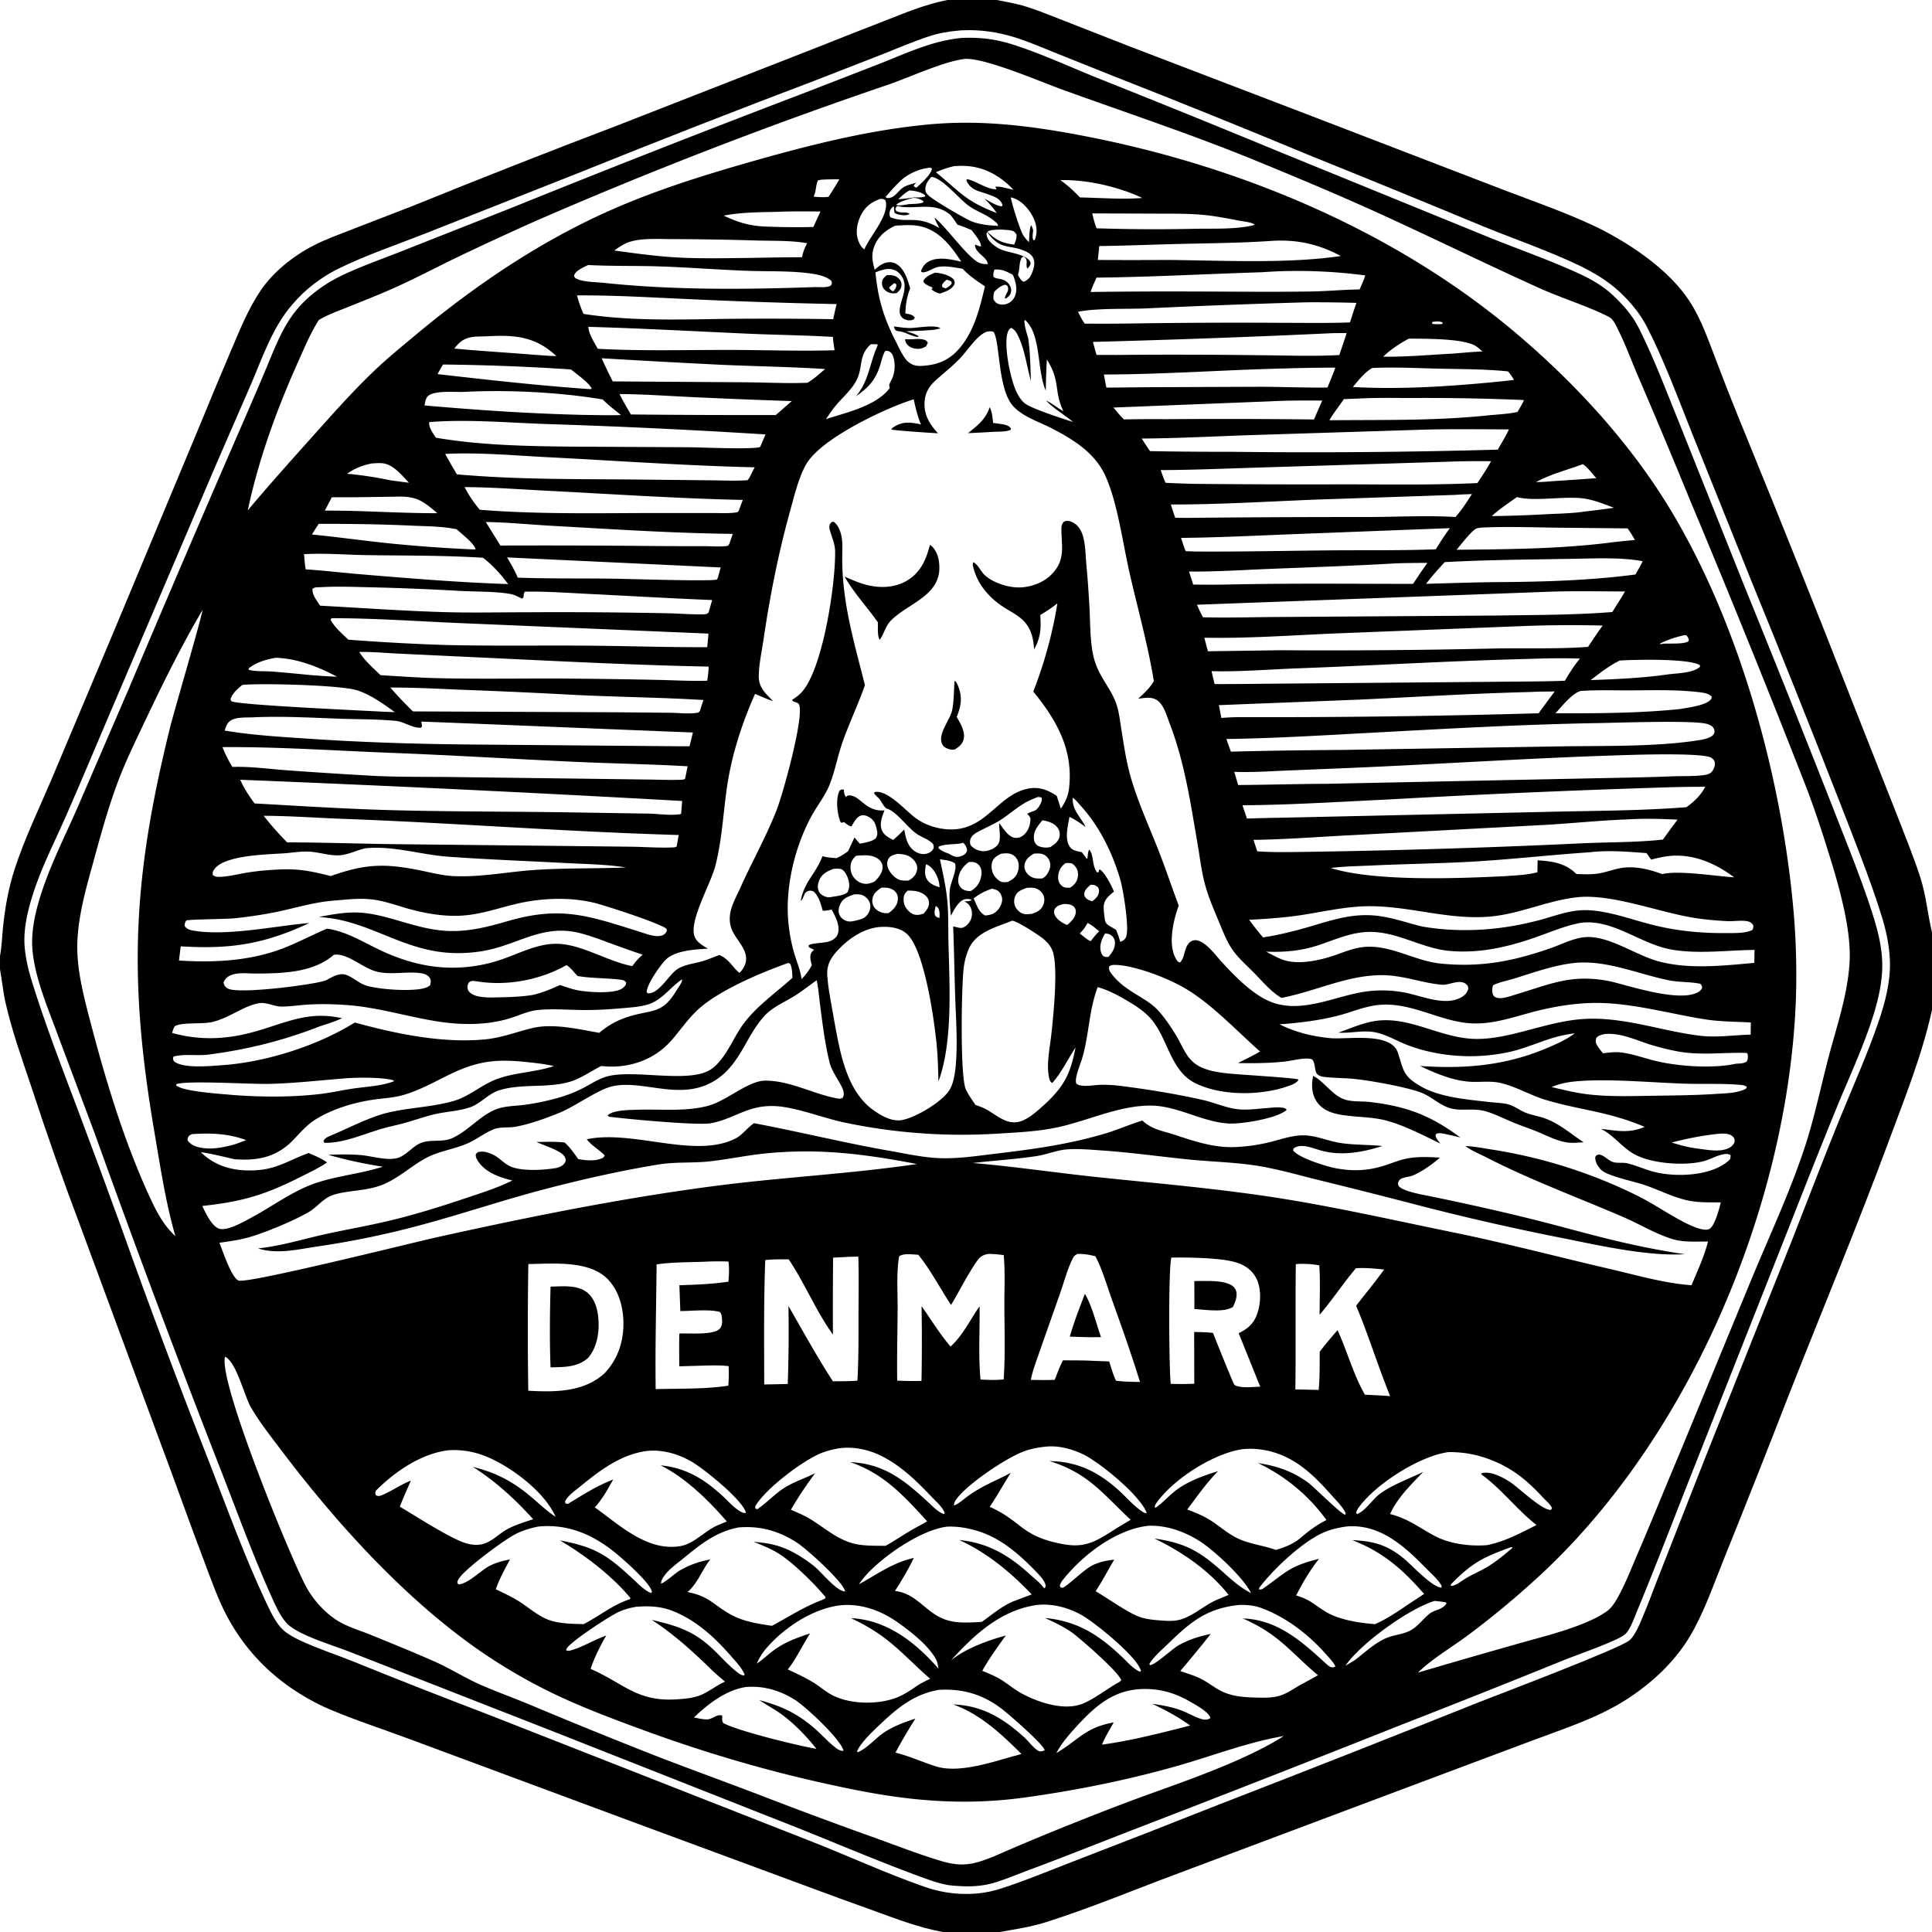 <svg xmlns="http://www.w3.org/2000/svg" viewBox="0 0 256 256"><path d="M125.542 0h6.53c1.122.226 2.265.41 3.367.72 1.723.486 3.406 1.2 5.076 1.842l9.358 3.662 23.964 9.172 25.046 9.633c4.321 1.674 9.806 3.526 13.81 5.639 4.056 2.14 8.587 5.321 11.128 9.168 1.655 2.505 2.608 5.429 3.69 8.213q1.85 4.86 3.83 9.67 7.176 17.547 14.076 35.205l5.926 15.023c1.057 2.738 2.18 5.465 3.09 8.256.794 2.444.98 4.903 1.567 7.36v10.264c-1.338 6.044-3.588 11.601-5.73 17.385-4.208 11.357-8.882 22.543-13.318 33.813q-4.147 10.702-8.444 21.346c-1.393 3.422-2.653 7.17-4.525 10.347-2.05 3.48-5.154 6.361-8.54 8.515-3.817 2.429-8.112 3.788-12.32 5.365l-14.96 5.603-32.306 12.129c-5.75 2.145-11.499 4.547-17.348 6.392-1.974.623-4.002.91-6.033 1.278h-7.559c-3.231-.597-6.196-1.757-9.27-2.868q-4.547-1.622-9.068-3.312l-23.395-8.648-28.675-10.645c-3.613-1.356-7.33-2.543-10.881-4.054-1.789-.76-3.533-1.756-5.133-2.858q-.645-.444-1.262-.926-.617-.481-1.205-.998t-1.145-1.067-1.08-1.133-1.011-1.195-.94-1.25q-.451-.64-.864-1.305-.414-.665-.787-1.353c-1.33-2.431-2.234-5.112-3.217-7.697-1.838-4.831-3.548-9.705-5.365-14.543l-10.934-29.576q-3.454-9.147-6.493-18.44c-1.235-3.69-2.594-7.455-3.455-11.249-.33-1.457-.471-2.973-.737-4.445v-1.763c.23-1.233.272-2.564.4-3.815.274-2.7.734-5.248 1.584-7.837 1.31-3.991 3.184-7.858 4.829-11.723l8.482-20.145 11.363-27.236q1.935-4.736 3.94-9.443c1.159-2.713 2.251-5.47 3.904-7.932 1.724-2.567 4.433-4.693 7.175-6.082 1.497-.758 3.099-1.335 4.66-1.947l8.305-3.213q13.581-5.512 27.281-10.723l26.662-10.424q4.29-1.712 8.597-3.379C119.96 1.69 122.599.57 125.542 0m1.53 4.05c-1.386.109-2.666.337-3.988.77-2.065.675-4.084 1.549-6.103 2.348l-8.98 3.499Q92.357 16.59 76.843 22.843l-20.59 8.136c-3.79 1.491-7.788 2.835-11.44 4.636q-.433.214-.855.45-.423.235-.832.492-.41.256-.807.533-.396.277-.778.573-.382.297-.748.613-.367.315-.717.649t-.682.684q-.333.352-.647.719c-2.736 3.167-4.008 7.196-5.653 10.973l-4.516 10.376-14.115 33.074c-1.93 4.523-3.822 9.065-5.801 13.567-1.288 2.927-2.785 5.86-3.857 8.868-.904 2.536-1.764 5.551-1.54 8.264.137 1.647.545 3.275 1.038 4.848 1.747 5.58 3.86 11.06 5.926 16.529q2.979 7.902 5.854 15.843 5.608 15.743 11.724 31.297c2.38 6.146 4.682 12.491 7.495 18.447.55 1.163 1.295 2.748 2.271 3.617.622.553 1.505 1.011 2.256 1.364 2.222 1.042 4.628 1.819 6.911 2.734q8.874 3.598 17.822 7.007l42.568 16.716c5.097 1.984 10.116 4.32 15.273 6.125 1.525.533 3.078.868 4.691.956 1.905.11 3.671-.095 5.492-.675 3.233-1.032 6.42-2.378 9.59-3.595q9.784-3.761 19.528-7.626 17.114-6.624 34.152-13.443c2.721-1.075 18.97-7.214 20.094-8.27.754-.708 1.319-2.134 1.719-3.074.763-1.792 1.417-3.635 2.137-5.445l6.067-15.454 11.693-29.319c2.063-5.271 4.08-10.573 6.219-15.812 1.758-4.305 3.671-8.548 5.172-12.953.86-2.526 1.546-5.213 1.466-7.9-.066-2.1-.517-4.14-1.144-6.139-1.574-5.015-3.57-9.932-5.466-14.835q-5.77-14.797-11.783-29.498l-7.82-19.474c-1.819-4.556-3.78-9.858-6.022-14.18-.917-1.77-2.233-3.318-3.692-4.664-1.54-1.423-3.487-2.563-5.373-3.458-4.019-1.908-8.272-3.372-12.395-5.04q-11.591-4.814-23.233-9.505-12.79-5.322-25.686-10.381l-7.811-3.121c-1.776-.715-3.553-1.492-5.377-2.075-2.302-.735-4.67-1.095-7.089-.98-.154.008-.308.011-.46.033"/><path d="M126.594 249.874c-1.29-.038-2.715-.507-3.923-.941-5.865-2.11-11.646-4.612-17.442-6.913l-32.371-12.771-26.202-10.25c-2.321-.934-6.472-2.112-8.315-3.59-1.1-.883-1.966-2.958-2.53-4.219-2.487-5.565-4.56-11.335-6.788-17.008q-8.554-21.944-16.515-44.11l-4.909-13.096c-1.27-3.446-2.925-7.285-3.285-10.961-.286-2.915.576-6.048 1.538-8.767 1.209-3.417 2.875-6.727 4.334-10.046L17.07 91.25q7.44-17.606 15.064-35.132 1.507-3.45 2.977-6.917c1.195-2.814 2.219-5.744 4.182-8.135 1.567-1.908 3.72-3.456 5.933-4.528 2.508-1.216 5.208-2.148 7.799-3.173l14.452-5.703q19.535-7.896 39.227-15.393l9.575-3.715c3.53-1.376 7.13-3.118 10.929-3.502.203-.027.137-.023.328-.03 2.27-.092 4.381.156 6.551.842 3.885 1.227 7.738 3.028 11.524 4.547q12.116 4.825 24.168 9.807l27.236 11.115c4.184 1.71 8.504 3.175 12.596 5.1 1.422.67 2.894 1.557 4.045 2.63 1.347 1.257 2.593 2.646 3.435 4.297 2.004 3.932 3.589 8.18 5.25 12.267l8.76 21.941q5.929 14.595 11.692 29.255c1.717 4.43 3.522 8.805 5.018 13.318.778 2.347 1.505 4.793 1.591 7.278.096 2.747-.644 5.599-1.519 8.18-1.269 3.75-2.937 7.338-4.442 10.993q-3.14 7.711-6.17 15.466l-13.21 33.43c-2.382 6.022-4.689 12.097-7.177 18.075-.348.838-.895 2.449-1.6 3.03-1.018.84-6.373 2.703-7.948 3.335q-10.744 4.365-21.55 8.574-18.027 7.167-36.13 14.14c-4.425 1.715-8.827 3.477-13.277 5.131-1.472.548-2.936 1.165-4.435 1.636-1.803.566-3.474.615-5.35.466m-6.867-226.272c-.835.716-1.674 1.659-2.386 2.498l.184.133c1.018.102 1.398-.931 2.224-1.435.469-.287 1.14-.431 1.666-.595-.161.17-.292.24-.336.477l.326.197c.584-.486 1.995-1.787 2.088-2.54l-.222-.118c-1.35.125-2.456.602-3.544 1.383m4.098 5.225.085.068c1.54 1.278 4.271 5.165 5.781 5.898.3.145.741.224 1.071.203.046-.003.091-.014.137-.02-.191-1.042-1.719-1.433-1.71-2.556.273.026.603.302.799.207.022-.614-.882-1.637-1.248-2.138-.618-.267-1.22-.523-1.867-.715-.31-.46-.61-.915-.973-1.335-2.227-1.816-4.645-.58-7.004-1.14-.222.228-.223.217-.24.534.516.548 1.3.11 1.876.502-.349.248-.822.201-1.232.134a2 2 0 0 1-.748-.253c-.129-.273-.013-.719-.172-.857-.264.184-.398.362-.483.683a.93.93 0 0 0 .089.749c2.261.88 3.35-.401 6.47 1.42-.219-.45-.486-.907-.63-1.384m12.778 21.66c-.533-1.86-.776-3.906-1.561-5.674-.237-.532-.517-1.151-1.08-1.37-.276.197-.366.362-.462.69-.514 1.758.414 6.305 1.257 7.938.281.544.633 1.094 1.144 1.449 1.004.696 4.943 1.972 6.279 2.391l.07.065-.07-.065c-1.175-.982-2.513-1.73-3.583-2.842.788.355 1.54.99 2.308 1.424-1.29-2.68-.362-4.012-2.196-6.859-.066 1.376-.128 2.748-.132 4.126-1.21-2.654-.572-7.434-2.75-9.361l-.092.123c.029.783.291 1.535.503 2.286.28 1.809.286 3.843.365 5.678M113.937 111.8c.665-.146 1.586-.27 2.11-.717.236-.427.245-.69.14-1.15-.16-.705-.32-1.22-.955-1.614-.354-.22-.776-.395-1.194-.237-.577.218-.91.91-1.21 1.41-.307.023-.712-.362-.972-.547l-.371.076c-.138-.152-.126-.105-.185-.275-.38-1.087-.585-2.96-.044-3.99.263-.172.25-.17.562-.123.026.297.02.607.2.859.029.04.068.07.102.107l.13.135-.13-.135c.197-.193.135-.21.444-.203 1.455.033 2.139 2.2 4.632 1.982-.284.773-.659 1.671-.389 2.498.25.769.879 1.06 1.534 1.42.525-.416.993-.912 1.472-1.38.204 1.016.345 1.965 1.16 2.694.418.374.998.602 1.563.547.411-.039.866-.243 1.087-.609.17-.281.095-.437.014-.724-.614-.636-1.602-.903-2.325-1.444-1.081-.81-2.602-2.885-3.744-3.215-.468-.135-.785-1.102-1.203-1.469a3 3 0 0 1-.558-.61l.116-.14c1.778-.303 4.168 2.617 5.567 3.572 1.052.717 2.244 1.145 3.503 1.315 5.595.753 7.014-4.625 11.377-5.359 1.37-.23 2.542.22 3.656.993l.539 1.681c.619-.91.978-1.686 1.1-2.795.551-5.052-1.677-8.957-4.752-12.718a57 57 0 0 0 3.197-11.687 19 19 0 0 1-2.268 1.54c.115 1.83.065 2.924-.812 4.561-.087-1.102-.248-2.16-.86-3.109-.72-1.12-1.82-1.645-2.915-2.322-2.027-1.252-3.662-3.02-4.27-5.382-.072-.275-.147-.488-.001-.744.597.311.938 1.153 1.42 1.632 1.102 1.095 3.195 1.742 4.689 1.716 1.548-.027 3.229-.661 4.305-1.792 1.81-1.9 1.254-3.634 1.246-5.92 0-.416.046-.714.353-1.019.406-.153.728-.087 1.108.095.912.437 1.309 1.339 1.505 2.275.219 1.042.246 2.176.333 3.236q.279 3.044.434 6.097c.096 1.928.07 3.995.454 5.89.593 2.923 2.38 4.342 3.145 6.736.324 1.013.438 2.14.607 3.19.33 2.05.625 4.123 1.183 6.125.919 3.29 2.39 6.513 3.648 9.69.984 2.487 1.83 5.034 2.771 7.54q-.173.496-.324 1c-.525 1.713-.998 4.401-.05 6.043.155.268.23.42.54.511.73-.682.492-2.138 1.433-2.774.541-.365 1.178-.121 1.662.206.945.636 1.663 1.644 2.429 2.48 1.839 2.008 4.48 4.74 7.132 5.515 3.874 1.13 7.837-.9 11.598-1.525q.689-.112 1.384-.163.696-.051 1.393-.04t1.392.081q.693.072 1.378.204c2.198.418 5.392 1.875 7.528.597.49-.293.751-.606.882-1.159-.045-.19-.04-.313-.182-.46-.86-.89-2.296.068-3.324-.017l-.18-.019c-2.357-.23-4.603-1.077-6.982-1.222-4.895-.298-9.392 2.096-14.102 2.984-1.39-.832-2.36-2.02-3.475-3.167-1.033-1.063-2.234-2.073-3.068-3.305-.717-1.06-1.181-2.289-1.673-3.464-.699-1.672-1.431-3.356-1.906-5.108-.482-1.777-.692-3.681-1.006-5.497-.922-5.327-1.69-10.62-3.631-15.695-.366-.956-.753-2.417-1.552-3.086-.78-.653-1.743-.432-2.664-.32.789-.734 1.535-1.395 2.074-2.341-.79-4.837-2.154-9.652-3.24-14.434-.9-3.957-1.572-9.215-3.188-12.77-.713-1.57-1.875-2.869-3.23-3.914-1.195-.92-2.511-1.668-3.848-2.36-1.718-.891-4.155-1.63-5.35-3.219-1.834-2.441-1.535-8.405-2.395-9.587-.19-.037-.232-.052-.441-.06-.443-.016-.884.235-1.218.5-1.023.809-1.852 2.114-2.764 3.073-1.025 1.077-2.175 1.963-3.269 2.959-.893.813-1.401 1.725-1.44 2.948-.051 1.683.69 2.84 1.777 4.03-.653-.019-5.945-.376-6.172-.498.135-.197.096-.189.259-.295 1.28-.834 2.254-.656 3.654-.39-.453-1.082-.704-2.173-.953-3.315-3.723 1.165-9.882 4.206-12.715 6.807-.764.701-1.348 1.362-1.806 2.308-.84 1.733-1.303 3.684-1.817 5.533-1.593 5.725-2.704 11.351-3.57 17.228-.228 1.545-.591 3.178-.625 4.739-.034 1.566.875 2.323 1.891 3.378-.81-.264-1.597-.628-2.382-.959-1.743 3.915-3.122 8.173-3.73 12.42-.494 3.458-.657 7.009-1.54 10.4-.606 2.332-3.31 6.944-2.81 9.096.219.942 1.072 1.37 1.826 1.845-1.701.093-4.41.244-5.63 1.51-.722.75-2.48 3.251-2.476 4.264l.135.133c1.436.148 2.765-2.37 3.847-3.142.936-.668 2.433-.804 3.527-1.14.717-.221 1.422-.544 2.136-.791 1.357.639 1.58 1.466 2.631 2.374.337-.28.611-.698.76-1.111.636-1.776-1.08-3.076-1.72-4.546-.331-.759-.38-1.551-.223-2.359.212-1.094.856-2.233 1.314-3.254 1.552-3.462 3.457-6.83 4.831-10.36.811-2.084 3.615-12.166 2.967-13.884-.165-.44-.782-.278-.949-.655.522-.332 1.009-.684 1.407-1.163 2.735-3.292 4.372-14.235 4.304-18.558-.02-1.25-.797-2.6-.762-3.23.018-.307.137-.444.351-.645.187.001.198-.031.343.085.454.367.767 1.152.888 1.704.227 1.037.104 2.321.122 3.39q.019 1.99.268 3.964c.496 4.243 1.716 8.361 2.737 12.498-.901 2.59-2.106 5.078-3.006 7.671-.636 1.834-.966 3.786-1.701 5.581-.593 1.45-1.656 2.773-2.403 4.158-2.082 3.854-3.317 8.8-3.091 13.172.085 1.638.379 3.372.837 4.947.317 1.088.787 2.13.946 3.259l.02.158a7.8 7.8 0 0 0 1.363-1.827c-.075-.338-.194-.727-.194-1.074 0-.365.086-.619.36-.867.049-.044.103-.08.154-.12a2.8 2.8 0 0 1-.736-.382l.003-.205c.519-.377 2.133-.231 2.959-.614.432-.2.78-.482.92-.959.303-1.035-.342-2.273-.836-3.155-.394.075-.77.154-1.174.146-.278-.906-.504-1.907-1.229-2.564-.349-.106-.465-.153-.819.001-.291.127-.373.37-.487.64-.09.211-.139.365-.296.54-.03.035-.067.062-.1.093.462-2.561 1.983-3.561 2.883-5.931.61.155 1.227.202 1.852.26a8 8 0 0 0 1.548-.932l.844-1.811zm80.248 40.06c1.154.042 2.32.279 3.461.455q1.26.196 2.511.44t2.493.536q1.241.291 2.47.63t2.445.725 2.415.817 2.382.91 2.345 1 2.305 1.089c2.05 1.026 3.943 2.34 5.972 3.403.746.391 2.942 1.512 3.642.896.655-.576 1.181-2.595 1.39-3.441-1.417-.014-2.826.054-4.225-.223-1.984-.393-3.791-1.357-5.693-2.011-1.567-.54-3.243-.844-4.784-1.442-.402-.157-.89-.36-1.196-.677-.434-.449-.736-.998-.746-1.628.134-.266.161-.248.44-.364.7.023 1.26.81 1.932 1.006.61.179 1.271.02 1.889.166 1.271.3 2.474.888 3.755 1.185 2.842.658 7.354.5 9.644-1.518.293-.257.256-.37.285-.736-.34-.229-.695-.185-1.08-.102-.904.196-1.706.694-2.603.914-2.528.62-6.89.302-9.142-.987-1.602-.917-2.693-2.49-4.363-3.327 1.965.24 3.609.602 5.519-.147l.174-.067.105-.042c-4.826-2.048-8.274-2.156-12.998-3.539-2.092-.613-4.01-1.796-6.123-2.285-1.191-.276-2.473-.111-3.685-.143-2.383-.062-4.843-1.093-6.96-2.106 5.82.401 11.14-.01 16.602-2.282 1.346-.56 2.733-1.162 3.907-2.039-2.902.343-4.673 1.294-7.347 2.115-1.522.467-3.133.72-4.717.845-3.351.262-7.15-.226-10.28-1.477-1.34-.536-2.697-1.347-4.116-1.624-1.597-.31-3.248.155-4.863.045 1.473-.523 2.96-1.177 4.498-1.477 4.733-.925 8.904 2.247 13.714 2.312 4.858.065 9.833-2.608 15.183-2.679 5.005-.065 9.58 1.65 14.469 2.251 2.266.278 4.498-.09 6.762-.14l.023-1.612c-1.98-.114-3.976-.095-5.94-.398-5.024-.774-10.202-2.345-15.314-2.181-2.317.074-4.687.457-6.937 1.01-2.841.7-5.708 1.807-8.674 1.692-4.129-.159-7.751-2.688-12.011-2.479-2.085.102-3.94.98-5.934 1.48-2.459.618-5.115.947-7.645 1.119 2.155 1.061 4.247 1.579 6.638 1.826 2.323.24 8.155-.898 9.067 1.988.745 2.355.712 3.1 3.065 4.434 2.546 1.443 6.17 1.722 9.027 2.05.794.09 1.672.104 2.445.29.882.212 1.581.827 2.416 1.14.91.34 1.887.477 2.794.842 1.834.738 3.221 2.002 4.849 3.06-.818.05-1.65.152-2.457-.024l-.22-.046c-1.18-.265-2.3-.85-3.412-1.311-1.003-.416-2.037-.753-3.043-1.16-1.123-.456-2.213-1.005-3.355-1.409-2.078-.733-3.512-.098-5.16-.555-1.442-.399-2.534-1.573-3.935-2.094-1.962-.73-6.618-1.568-8.724-1.785-1.18-.122-2.372-.122-3.554-.221-.512-.043-1.262-.082-1.55-.575-.252-.432-.167-1.722-.717-1.855-.897-.216-2.467.226-3.437.335-2.056.23-4.18.239-6.247.204.98-.497 1.991-.968 2.935-1.53-2.966-2.624-5.87-5.735-9.192-7.913-1.798-1.18-4.369-2.272-6.425-2.876-1.142-.335-2.597-.721-3.794-.684a.9.9 0 0 0-.585.206c-.062.398.05.613.289.935 1.774 2.389 4.501 3.088 6.11 4.797.95 1.009 1.867 2.386 2.574 3.58.713 1.205 1.21 2.643 2.354 3.52 1.22.934 2.849 1.151 4.33 1.33 1.193.145 9.157.605 9.44.815-.21.459-.841.681-1.299.846-3.621 1.305-8.921 1.368-12.412-.376-3.262-1.631-3.579-5.847-5.81-8.465-.898-1.054-2.103-1.807-3.284-2.503-1.196-.706-2.466-1.37-3.81-1.747-1.185 3.075-1.138 6.462-2.109 9.595-.217.7-.988 2.5-.731 3.174.19.145.318.212.558.26.779.16 1.891-.062 2.704-.083a17.6 17.6 0 0 1 2.633.15c3.6.451 7.277 1.052 10.817 1.845 1.593.356 3.215 1.105 4.833 1.255 1.203.112 2.556-.086 3.765-.17.494-.034 2.452-.289 2.553.263-1.27 1.121-6.037 1.903-7.77 1.781-3.518-.248-6.7-2.351-10.229-2.37-4.028-.02-8.007 1.859-11.877 2.774-2.747.649-5.624.774-8.435.942q-2.567.16-5.139.146t-5.137-.204-5.11-.553q-2.547-.364-5.062-.9c-2.8-.608-6.362-2.037-9.084-2.141-3.561-.136-5.226 1.64-8.38 2.266-1.673.333-10.949-.531-13.16-.811-.286-.036-.382.001-.588-.208.696-.743 3.018-.73 4.003-.762 3.066-.1 6.227.273 9.226-.494 2.584-.661 5.39-3.376 7.709-3.362 3.475.023 6.527 1.916 9.91 2.423l.064-.16.15.13c.207-.29.266-.452.227-.814-.099-.941-1.505-2.538-1.858-3.951-.616-2.46-.936-5.093-1.262-7.606-.143-1.1-.224-2.242-.46-3.322-.937.66-1.846 1.383-2.811 2-1.323.848-2.968 1.507-4.052 2.665-2.46 2.627-3.211 6.385-6.446 8.508-4.57 3-9.501-.036-13.721.866-1.885.403-4.881 2.613-6.921 3.466-1.916.783-3.882 1.51-5.922 1.898-.937.178-2.02-.012-2.899.336-1.26.5-2.338 1.388-3.586 1.918-1.737.736-3.701.994-5.36 1.876-2.034 1.08-3.62 2.668-5.807 3.558-2.268.923-4.998.708-6.838 1.473-1.078.449-1.872 1.508-2.873 2.108-1.92 1.15-5.982 2.839-8.143 3.427-1.226.333-2.497.51-3.754.679.405 1.047 1.612 4.662 2.526 5.008 1.207.457 23.07-5.022 26.347-5.748 12.17-2.697 24.53-5.19 36.892-6.796 8.856-1.15 17.83-1.586 26.662-2.892-6.96-1.334-13.012-2.115-20.104-1.399-2.484.25-4.933.78-7.413 1.05-2.259.245-4.505.043-6.762.414-5.158.85-10.338 2.023-15.392 3.358-5.135 1.356-10.182 3.052-15.306 4.453q-7.188 1.997-14.572 3.062c-2.537.385-5.26 1.05-7.764.246 2.995-.318 5.81-1.197 8.734-1.849 2.884-.642 5.797-1.138 8.672-1.824 3.433-.818 6.797-1.877 10.142-2.997 2.076-.695 4.184-1.358 6.15-2.333-1.717-.414-3.673-1.087-4.635-2.697-.15-.25-.225-.451-.219-.747.162-.23.184-.286.474-.348.7-.15 1.696.243 2.269.625.566.377 1.033.872 1.638 1.2 1.476.802 4.56.599 6.182.329.464-.077 1.018-.304 1.26-.734.164-.293.107-.487-.038-.771-.411-.801-2.87-1.544-3.729-1.953 1.245-.028 2.472-.07 3.713.061.724.623 1.258 1.434 1.817 2.202 1.05.183 2.382.33 3.342-.216l.165-.273c-.756-.77-1.715-1.278-2.38-2.14 6.128-1.29 14.275 2.617 19.675-.085.966-.483 1.596-1.446 2.482-2.043 6.05 1.136 12.03 2.627 18.094 3.683 1.878.328 3.802.746 5.7.902 2.635.216 5.285-.19 7.897-.504 5.206-.627 9.624-1.195 14.687-2.666 1.732-.503 3.376-1.25 5.089-1.764 1.23 1.167 2.684 1.366 4.244 1.875 2.634.858 5.121 1.724 7.94 1.639q1.24-.046 2.467-.223t2.43-.483c1.274-.324 2.5-.754 3.822-.839 1.912-.123 3.55.737 5.394 1.01 1.823.27 3.673.209 5.502.392-2.605.826-5.296 1.327-7.98.642-1.106-.282-2.816-1.11-3.799-.298l-.046.231c.677.987 4.415 2.144 5.651 2.373 2.371.44 4.437.327 6.72-.447.88-.298 1.762-.656 2.675-.835 1.458-.286 2.926-.215 4.4-.123l-.11.098c-.934.81-2.306 1.779-3.446 2.255-.506.211-1.166.206-1.624.472-.238.139-.269.287-.374.528.044.345.028.403.331.618.86.609 3.17.981 4.264 1.208 4.778.99 9.5 2.042 14.232 3.24 3.694.936 7.364 1.998 11.08 2.84 2.689.61 5.374 1.146 8.104 1.532-4.672.307-11.078-1.086-15.722-2.036q-10.337-2.02-20.525-4.69-6.192-1.607-12.405-3.128c-2.364-.588-4.725-1.257-7.119-1.708-3.325-.626-6.76-.656-10.123-1.002-3.807-.392-7.59-.922-11.411-1.184-1.486-.102-3.057-.25-4.542-.139-1.376.104-2.687.681-4.048.887-2.78.419-5.65.597-8.45.918 5.51.468 10.978 1.29 16.475 1.869 8.33.877 16.695 1.575 24.967 2.924 7.394 1.206 14.714 2.87 22.054 4.367 7.1 1.448 14.111 3.303 21.17 4.942 3.423.795 7.056 1.854 10.564 2.092.772-1.881 1.694-3.816 2.185-5.79-1.494-.01-3.198.13-4.64-.302-2.268-.677-4.437-2.015-6.616-2.954-6.05-2.606-12.295-4.902-18.155-7.914-.873-.448-1.97-.875-2.726-1.48M127.965 7.798c-2.647.22-7.543 2.493-10.336 3.444q-23.642 8.028-46.537 17.99-5.36 2.387-10.65 4.923c-2.605 1.265-5.178 2.615-7.813 3.816-2.083.948-4.218 1.786-6.34 2.642-1.353.546-2.79 1.04-4.044 1.79-1.083 1.69-1.881 3.617-2.701 5.444-2.855 6.361-5.263 12.948-6.715 19.778 2.777-3.31 5.634-6.497 8.515-9.715 2.663-2.974 5.297-5.958 8.184-8.722 1.735-1.661 3.608-3.19 5.452-4.729 8.005-6.68 16.75-12.608 26.338-16.789 5.775-2.518 11.762-4.401 17.81-6.133 7.959-2.278 16.12-4.372 24.388-5.088 7.027-.608 13.966.346 20.847 1.709 20.285 4.017 40.555 12.52 56.447 25.931 7.018 5.923 13.553 12.852 18.66 20.502 10.472 15.686 16.665 37.935 18.225 56.612q.456 5.627.267 11.27c-1.004 26.944-13.866 57.645-33.764 76.136q-4.647 4.31-9.726 8.1c-2.148 1.597-4.682 3.057-6.59 4.924q6.403-1.898 12.83-3.71c3.583-1.047 9.34-2.336 12.278-4.48.699-.51 1.238-1.508 1.636-2.265.933-1.77 1.671-3.69 2.464-5.529 1.855-4.301 3.595-8.651 5.423-12.965l9.66-23.41c2.358-5.667 4.966-11.248 6.905-17.078 1.353-4.067 2.19-8.249 3.288-12.384 1.077-4.056 2.442-8 2.708-12.225.302-4.806-1.729-11.28-3.185-15.881q-1.14-3.642-2.483-7.214-7.494-19.195-15.46-38.198-3.368-8.239-6.883-16.415c-.875-2.029-1.637-4.14-2.62-6.117-.291-.586-.658-1.47-1.25-1.773-2.74-1.402-6.298-2.497-9.22-3.815-7.082-3.196-14.064-6.63-21.135-9.852-5.439-2.479-10.98-4.798-16.51-7.066-8.37-3.433-17.033-6.294-25.542-9.375-3.01-1.09-10.056-4.14-12.821-4.083m-1.584 14.225c-.833.2-1.584.445-2.365.8 3.258 2.66 3.831 3.766 8.061 5.41-.472-.704-1.026-1.289-1.613-1.897.614.307 1.637.998 2.303 1.001.088-.241.095-.132-.017-.382-.337-.758-1.26-.983-1.97-1.26l-1.091-.356c-.671-.22-1.298-.665-1.589-1.33-.02-.045-.032-.093-.048-.14l.1-.134c1.198.249 2.72 1.42 3.896 1.334l-.166-.317c.614-.115 1.755.28 2.414.394-1.81-1.888-3.965-3.116-6.629-3.167q-.644-.014-1.286.044m-2.97 1.413c-.434.474-.796.967-.793 1.64.002.447.19.615.497.891.704.636 4.897 3.114 5.797 3.43.98.343 2.027.468 3.06.51l.273.046c-.025-.35-.197-.416-.457-.642-.99-.861-2.301-1.255-3.367-1.998-1.31-.913-3.545-3.744-5.01-3.877m-14.577.375-.434.079c-.332.603-.226 1.415-.57 2.1l-.034.071c.656.035 1.348.125 1.997.006.492-.763.985-1.52 1.42-2.317-.791.013-1.59.007-2.38.061m31.668.058c.968.669 1.789 1.45 2.606 2.292 2.706.051 5.556.279 8.25.072-3.11-1.486-7.408-2.466-10.856-2.364m-20.014 1.368c-.572.327-1.001.718-1.472 1.17.694-.069 1.388-.132 2.078-.245.473-.01 1.011.028 1.464-.117l.083-.21.028.14c-.391-.463-1.28-.665-1.879-.718-.1-.01-.201-.014-.302-.02m13.446.913c.153.914 1.145 4.036 1.561 4.852.211.414.523.745.842 1.077.066-.544.038-1.849.305-2.24.132.228.195.421.257.677-.034.399-.165.994.05 1.337l.17-.072c.348-.887.285-1.8-.078-2.676-.445-1.073-1.418-2.298-2.52-2.77a4 4 0 0 0-.587-.185m-12.986.08c-.622.178-1.743.462-2.2.916.462.161 1.116-.014 1.597-.08.65-.07 1.38-.009 1.99-.243l.011-.166c-.407-.282-.895-.462-1.398-.427m-4.328.13c-1.23.457-2.034 1.073-2.61 2.302-.457.971-.665 2.206-.275 3.233.168.442.406.886.8 1.157l.078-.179c.716-1.642 3.316-4.454 2.71-6.336-.288-.197-.348-.176-.703-.177m-13.588 1.707c-2.379.065-4.792.046-7.134.508 2.163 1.011 3.677 1.418 6.062 1.462q2.906.107 5.813.043l.944-2.053c-1.897-.021-3.79-.039-5.685.04m41.697.212c.166.67.313 1.336.586 1.973q6.595.209 13.192.061c2.398-.036 5.116.089 7.466-.437l.288-.113c-.469-.34-1.55-.422-2.151-.537-1.527-.293-3.06-.596-4.609-.746-2.065-.2-4.173-.161-6.246-.173zm-26.09 1.622c-1.226.56-2.267 1.404-2.773 2.693-.447 1.141-.271 2.027.038 3.154.602-.551 1.227-1.032 2.087-.998.575.022 1.073.354 1.43.785.614.74.92 1.751 1.181 2.663-.443 1.155-.587 2.101-.64 3.334.477.102.97.129 1.255.55-.097.18-.074.224-.287.296-.41.137-.9.066-1.256-.184-.275-.193-.417-.473-.452-.802-.156-1.45 1.565-3.5-.065-5.187-.377-.39-.943-.579-1.479-.563-.564.016-1.156.249-1.677.45.358 3.576 1.092 5.997 2.72 9.2.427.841.839 1.775 1.451 2.497.595.538 1.064.73 1.871.697 2.014-.083 3.635-.672 4.993-2.217 2.048-2.33 2.782-5.386 3.477-8.326-1.054-.703-2.083-1.39-2.948-2.325-1.076-.17-2.371-.477-3.448-.2-.487.125-1.753.979-2.072.55.12-.518.484-1 .94-1.271 1.262-.751 3.041-.323 4.39-.026-1.357-2.081-2.978-4.212-5.575-4.717-1.043-.202-2.108-.109-3.161-.053m13.925.514c-.555.035-1.21-.004-1.704.269-.14.248-.17.285-.1.579.182.753 1.01 1.332 1.644 1.683 1.049.58 3.778.666 4.16 1.886-.046.357-.179.483-.405.745-.368-.41.224-1.152-.528-1.577-.246.121-.287.148-.379.427-.212.646-.14 1.35-.367 2.011.228.368.347.682.729.896.37-.086.574-.323.837-.577.367-.658.742-1.548.549-2.318-.12-.476-.502-.835-.929-1.05-2.3-1.159-3.444.003-5.365-2.786 1.248 1.177 1.963 1.597 3.695 1.805.162-.454.365-.875.278-1.365-.195-.273-.303-.415-.645-.489-.464-.101-.993-.1-1.47-.14m-43.093 1.27c-1.924.027-4.479-.225-6.27.446-.656.246-1.237.67-1.81 1.065 2.645.352 5.307.733 7.971.897 3.166.194 6.332.124 9.501.089 2.469-.033 4.941-.097 7.41-.092.13-.683.358-1.248.68-1.861-2.145-.38-4.433-.3-6.608-.357q-5.436-.167-10.874-.187m78.627.262c-3.915.255-7.859.285-11.78.377-3.551.084-7.107.235-10.658.28l-.188 1.844q4.61.026 9.22-.002c7.255.058 15.863.532 22.97-.522-3.116-1.674-6.089-2.257-9.565-1.977m-90.162 3.17c-.557.29-1.565.673-1.819 1.28-.078.187.001.251.072.422.908.58 2.682.54 3.777.657 9.31.99 18.708.885 28.058.567.627-.01 1.566.11 2.085-.216.152-.316.157-.289.044-.62-.701-.613-1.787-.835-2.695-.962-2.756-.387-5.772-.259-8.568-.365-3.867-.147-7.727-.454-11.594-.58-3.119-.103-6.244-.016-9.36-.183m53.83.604c-.088.333-.212.635-.098.975.233.179.422.189.704.24.605.11 1.036.287 1.39.814.19.282.284.633.204.97-.093.395-.315.57-.623.805l-.189.017c.063-.702.666-.897.33-1.67-.156-.097-.186-.168-.382-.121-.501.117-.987.548-1.343.908-.108.39-.165.646-.093 1.047.217.343.4.54.828.623q.095.018.191.026.097.007.194.004t.192-.017.19-.037.185-.056.178-.077.168-.095.158-.113c.448-.356.679-.912.714-1.474.044-.697-.181-1.437-.447-2.074-.888-.466-1.418-.767-2.45-.695m35.524.348c-7.33.227-14.66.64-21.993.717-.275.628-.57 1.252-.787 1.903q6.66-.09 13.322-.064c5.308.006 10.631.081 15.938-.003 2.13-.034 4.257-.244 6.386-.27.281-.614.54-1.215.752-1.858-4.399-.59-9.196-.755-13.618-.425m-90.83 3.075c.227.851.504 1.643.861 2.449 6.316.99 12.89.737 19.264.654q6.91-.06 13.82.046c.147-.668.285-1.339.458-2q-10.303-.21-20.596-.706c-4.613-.208-9.185-.478-13.807-.443m96.687.913q-10.639.302-21.27.808c-2.655.11-6.49-.056-9.035.447.275.54.537 1.072.886 1.569q3.09.027 6.178-.017 10.05-.153 20.1-.087c2.957-.003 5.92.06 8.874-.057.284-.862.551-1.735.86-2.588q-3.296-.092-6.593-.075m16.645 2.6-.031.237c.454.09.874.065 1.334.041l.08-.167c-.339-.255-.983-.165-1.383-.111m-111.835.652c.076.987.787 2.058 1.254 2.909 5.743.31 11.523.146 17.273.149 4.687.002 9.429.186 14.108.043-.087-.587-.187-1.174-.227-1.767-3.768-.227-7.55-.26-11.321-.43-7.025-.314-14.06-.706-21.087-.904m97.97.87q-15.546.72-31.102 1.127c.157.574.3 1.155.479 1.723l2.602.005q9.5-.086 19 .036c3.504.021 7.069.167 10.566-.024l.975-2.91c-.835.01-1.687-.014-2.52.043m-111.63.39c-1.414.038-2.562-.043-3.609 1.05a11 11 0 0 0-.498.569c3.152.298 6.31.485 9.466.734 1.355.106 2.71.22 4.07.266-2.45-2.3-4.866-2.779-8.153-2.67q-.638.02-1.276.05m122.384.303c-1.217.654-2.404 1.422-3.396 2.39 3.097.048 6.15-.249 9.237-.405 1.298-.11 2.597-.232 3.9-.28-.406-.38-.782-.728-1.303-.938-1.955-.786-6.213-.752-8.438-.767m-71.292.749c-1.646 1.445-1.014 2.98-1.861 4.7-.606 1.232-1.75 2.221-2.643 3.252-.532.613-.988 1.3-1.444 1.97 2.735-.9 6.611-1.715 8.45-4.104-.043-.314-.111-.408.034-.698l.219-.433c.452-.88.522-2.135.206-3.073-.084-.25-.22-.486-.451-.626a.76.76 0 0 0-.618-.087c-.313.559-.449 1.18-.63 1.79-.584 1.972-1.569 3.063-3.24 4.201 1.758-2.028 1.813-4.448 2.902-6.779l-.089-.117c-.278 0-.558-.009-.835.004m-35.662 1.852a54 54 0 0 0 1.47 3.067l17.332.114c2.814.019 5.673.174 8.483.068.496-.329.968-.652 1.415-1.048l.906-.773c-4.528-.291-9.082-.357-13.615-.556q-7.998-.393-15.992-.872m-21.026.83c-.246.419-.5.834-.71 1.272 6.707.765 13.448 1.525 20.182 1.99l.23-.032c-.228-.748-2.088-2.024-2.738-2.575q-8.473-.568-16.964-.655m111.719.515c-8.045.189-16.104.79-24.148.808.11.578.207 1.163.335 1.737l5.79-.055 14.748-.057c2.915.016 5.834.14 8.748.102q.556-1.306 1.053-2.637-3.264.004-6.526.102m11.408-.053c-1.052.607-1.79 1.599-2.563 2.514 6.045.342 12.215-.042 18.234-.605 1.04-.108 2.09-.19 3.125-.345-.256-.375-.5-.785-.81-1.118-3.009-.31-6.071-.288-9.094-.359-2.948-.068-5.947-.232-8.892-.087M61.47 51.93c-1.175.047-3.918-.228-4.766.555-.303.28-.377.85-.452 1.238 6.926.609 13.777 1.072 20.728 1.246 1.77.028 3.541.072 5.31.031-.824-.666-1.678-1.313-2.425-2.067-5.638-.962-12.678-1.31-18.395-1.003m20.62.282c.466.927.976 1.816 1.507 2.707q9.598.093 19.197.074l.951-.829 1.173-1.02q-6.668-.218-13.331-.534c-3.16-.15-6.334-.38-9.496-.398m98.005.593-2.023.08c-.627.923-1.37 1.834-1.917 2.801 7.025-.07 14.07.09 21.064-.653 1.269-.125 2.606-.172 3.85-.448.315-.517.623-1.021.866-1.577q-7.377-.316-14.76-.27c-2.351 0-4.732-.057-7.08.067m-11.826.373-20.735.823c.452.536.89 1.089 1.398 1.573q2.798-.056 5.597-.033 9.789-.076 19.577.042l1.092-2.506c-2.3-.014-4.63-.02-6.929.101M56.882 55.93c-.136.654.526 1.515.87 2.068 5.864.995 11.869 1.12 17.8 1.181l15.616.083c1.897.014 7.99.308 9.486-.002l.095-.085.682-1.61q-14.593-.922-29.208-1.385c-5.055-.18-10.3-.65-15.341-.25m85.525.133h.15zm46.204.87-23.46.741c-4.621.165-9.242.404-13.867.436.362.557.712 1.127 1.098 1.666q5.215.097 10.43.086 17.827.22 35.648-.282c.508-.883 1.055-1.761 1.484-2.685-3.773-.002-7.56-.068-11.332.038M58.989 60.147q.75 1.368 1.554 2.705c8.186.736 16.445.606 24.658.697l9.085.095c1.576.01 3.2.102 4.77-.014l.228-.3.71-1.408c-9.138-.215-18.29-.873-27.42-1.34-4.49-.23-9.093-.66-13.585-.435m132.613 1.041-24.607.76c-4.406.131-8.789.326-13.199.342.205.563.388 1.148.654 1.685q2.686.143 5.377.152 9.422.083 18.844.05c5.694.018 11.41.101 17.098-.168.609-.95 1.271-1.893 1.796-2.892q-2.983-.047-5.963.072m-142.308.215c-1.236.248-2.258.626-3.295 1.373a49 49 0 0 1 5.723.865q1.235.168 2.47.322c-.999-1.026-2.13-2.528-3.678-2.594-.403-.017-.817.015-1.22.035m160.441.1c-2.028.761-4.32 1.322-6.2 2.382.647-.023 1.291-.043 1.936-.112q3.023-.19 6.043-.415c-.522-.576-1.137-1.44-1.779-1.855M61.568 64.546c.556 1.1 1.215 2.054 2.006 2.999 7.975.643 16.033.427 24.03.432h6.59c1.144-.004 2.371.086 3.498-.099l.178-.158.551-1.476c-8.656-.188-17.293-.778-25.94-1.217-3.631-.185-7.276-.472-10.913-.481m131.285 1.027-18.87.64c-6.263.261-12.574.64-18.841.637.19.586.369 1.178.583 1.756l1.466.016q11.99-.123 23.981-.114c3.858-.012 7.829-.228 11.677-.005.824-.903 1.528-2.01 2.189-3.038-.727.033-1.46.048-2.185.108m-140.414.24c-2.823.032-5.65.1-8.473.077l-.922 1.77q2.805-.007 5.608.1c3.088.107 6.207.25 9.297.24-1.99-1.695-2.819-2.292-5.51-2.187m148.569.044c-1.116.81-2.335 1.593-3.344 2.53q3.709-.048 7.411-.26c1.656-.08 3.383-.106 5.02-.36q1.887-.209 3.766-.486c-1.336-.494-2.672-1.055-4.094-1.24-2.505-.325-6.587.45-8.759-.184M64.372 69.168l1.931 3.12q10.025-.038 20.05.06 3.463.028 6.928.021c1.04 0 2.163.121 3.186-.05l.168-.243c.153-.444.317-.888.458-1.336-7.972-.086-15.952-.62-23.91-1.064-2.929-.164-5.881-.463-8.811-.508m-22.14.244c-.303.467-.613.93-.89 1.413 3.423.336 6.83.823 10.25 1.174q5.49.555 11.002.797l.423-.007c-.15-.756-1.906-2.1-2.51-2.66-1.941-.402-4.01-.389-5.987-.48-4.107-.189-8.179-.242-12.289-.237m154.012.501c-.18.036-.44.053-.604.121-.659.278-2.09 2.18-2.638 2.815 6.627-.07 13.258-.1 19.849-.89q1.889-.248 3.788-.4c-.309-.524-.601-1.063-.977-1.543l-9.637-.098c-3.245-.048-6.541-.165-9.781-.005m-6 .141-18.527.714c-5.069.194-10.15.46-15.221.507.195.584.368 1.19.613 1.756l1.31.049c5.976.041 11.949-.1 17.924-.153 4.63-.04 9.284.038 13.909-.14.59-.962 1.19-1.893 1.866-2.798zM40.286 73.43c.066.669.107 1.351.217 2.013 2.37.149 4.725.436 7.09.635 6.554.549 13.157 1.097 19.732 1.314-.913-1.249-2.094-2.559-3.333-3.487-5.051-.318-10.126-.276-15.185-.344-2.825-.038-5.703-.287-8.521-.13m26.906.43c.497.872 1.044 1.743 1.407 2.68 4.218.152 8.448.079 12.669.137 1.992.027 12.846.38 13.717.117l.118-.196.392-1.407zm140.129.2c-5.29.092-10.602.129-15.886.425-.868.927-1.697 1.863-2.47 2.873 3.447-.088 6.9-.224 10.347-.231 5.804-.053 11.643-.245 17.403-1.004.315-.581.669-1.165.949-1.763-3.18-.593-7.08-.317-10.343-.3m-22.902.617c-5.433.311-10.858.491-16.294.709-3.52.14-7.05.383-10.574.345.182.573.386 1.145.546 1.724q2.166.039 4.333.004c8.256-.188 16.548-.096 24.807-.09.627-.932 1.24-1.875 1.899-2.784-1.572.013-3.147.006-4.717.093m-141.93 3.13c-.423.019-.727-.044-1.072.213-.087.824.578 1.564 1.008 2.237 5.44.289 10.893.687 16.337.849 3.575.106 7.171.026 10.747.024q9.691-.063 19.38.14c.742.015 4.25.243 4.738.084l.249-.167q.008-.008.014-.018l.476-1.662c-5.38-.21-10.76-.535-16.14-.798-2.865-.14-5.794-.357-8.66-.315-.323.335-.003.729-.396.925l-.227-.11c-.38-.184-.795-.395-1.21-.481-1.754-.365-4.806-.326-6.721-.426q-6.048-.349-12.104-.487c-2.13-.047-4.29-.136-6.419-.008m161.823.637-45.709 1.686c.248.57.493 1.127.807 1.665 3.3.082 6.602-.024 9.903-.04l29-.193c5.094-.084 10.247-.058 15.325-.464.563-.906 1.147-1.804 1.686-2.724-3.66-.009-7.355-.096-11.012.07m-177.49 2.403c-2.748 4.673-5.2 9.621-7.521 14.519-1.301 2.744-2.662 5.502-3.724 8.348-1.33 3.562-2.324 7.267-3.331 10.93-.923 3.355-1.905 6.866-2.001 10.362-.09 3.272.76 6.667 1.58 9.819 2.096 8.057 4.585 16.4 8.095 23.957.867 1.874 1.776 3.597 3.315 5.012-1.307-4.542-2.016-9.339-2.81-13.996-3.475-20.407-2.818-33.612 2.183-53.698.456-1.832 4.255-14.758 4.215-15.253m17.103 1.069-.124.2c.503.995 1.564 1.875 2.355 2.646q6.319.484 12.652.697c6.149.156 12.32.052 18.473.09 5.467.032 10.954.23 16.419.205.072-.6.132-1.195.17-1.797l-33.404-1.413c-5.496-.243-11.04-.634-16.541-.629m158.546 1.016-25.807 1.015c-5.665.246-11.418.668-17.087.554.159.6.304 1.206.486 1.798l9.593-.138q14.314.094 28.624-.235c4.039-.07 8.113.093 12.142-.212.635-.948 1.262-1.901 1.935-2.824a163 163 0 0 0-9.886.042m20.75 1.22c-1.146.263-2.208.588-3.259 1.122l.02.092.42-.073c.732-.067 2.91.117 3.366-.369.005-.337-.095-.46-.289-.728zM47.6 86.39c.746 1.177 1.831 2.124 2.835 3.077 2.535.15 5.077.336 7.615.395 6.053.141 12.124-.002 18.18.063q5.447.047 10.893.163c2.185.046 4.406.178 6.588.11.088-.623.182-1.24.19-1.871-10.752-.21-21.527-.808-32.271-1.3l-9.062-.433c-1.639-.081-3.33-.242-4.968-.204m-11.083.771c-1.263.222-2.543.583-3.56 1.4l-.016.19c.939.248 2.145.16 3.121.233 1.763.132 3.523.32 5.283.482 1.102.075 2.21.173 3.315.2-2.515-1.311-5.27-2.432-8.143-2.505m165.878.154c-10.106.243-20.199.865-30.302 1.236-3.826.14-7.736.48-11.559.38l.407 1.714q3.26-.002 6.518-.044l30.347-.258c3.178-.042 6.369-.021 9.545-.14.606-1.024 1.238-2.019 1.998-2.937-2.318-.088-4.637-.03-6.954.049m12.233.209c-1.405.681-2.623 1.65-3.86 2.593 3.474-.13 6.927-.267 10.37-.773 1.194-.14 3.195-.171 4.106-.974l.02-.212c-1.385-.941-8.704-.758-10.636-.634M32.114 90.752c-.587.479-1.329 1.108-1.552 1.856.027.14-.002.246.137.319.951.497 17.383 1.223 19.958 1.371.549.021 1.098.051 1.647.06-1.48-1.077-3.203-2.314-4.962-2.883-2.188-.708-12.724-.965-15.228-.723m19.608.352q1.43 1.645 2.996 3.161l27.067.115 7.087.066c1.154.015 2.559.2 3.679-.031l.171-.19.486-1.471c-5.691-.346-11.407-.394-17.103-.678q-7.524-.408-15.053-.684c-3.111-.127-6.215-.302-9.33-.288m157.755.454c-1.115.23-2.619 2.154-3.374 2.958 5.47.006 10.983 0 16.429-.556 1.026-.175 3.424-.454 4.142-1.253.09-.099.117-.191.164-.308l-.12.266.107-.327c-.39-.485-1.257-.57-1.848-.637-2.975-.342-6.099-.234-9.09-.222-2.117.01-4.298-.08-6.41.079m-6.663.137c-7.606.181-15.213.66-22.813 1.013l-18.497.728.33 1.693c.779-.049 1.557-.105 2.338-.102q19.855.055 39.702-.514 1.054-1.456 2.138-2.89c-1.065.016-2.136.01-3.198.072M33.43 95.054c-.92.039-2.424-.082-3.105.618-.302.31-.42.733-.561 1.131 3.737.627 7.579.842 11.359 1.095 7.425.497 14.795.71 22.236.761l26.362.222h1.648l.445-1.823c-3.495-.122-35.89-1.47-35.981-1.437l.083.666c-.217.184-.104.154-.387.138-1.065-.06-2.04-.803-3.115-.909-2.376-.232-4.84-.194-7.229-.278-3.896-.137-7.862-.373-11.756-.184m178.239.76c-10.32.176-20.611.781-30.916 1.332-6.079.325-12.167.692-18.254.775l.603 1.678q7.23-.188 14.46-.225l28.786-.47c5.854-.106 12.94.09 18.69-.814.588-.092 1.602-.255 1.996-.754.163-.206.177-.466.092-.708-.133-.378-.544-.582-.899-.695-1.692-.537-12.095-.154-14.558-.119M29.48 98.997c.353.927.805 1.775 1.315 2.626 2.327-.079 4.726.254 7.046.431q5.986.437 11.979.766c3.341.151 6.698.102 10.042.141l15.42.194 10.414.135c1.55.015 3.136.095 4.683.024.185-.008.26-.028.405-.139l.33-1.639c-4.968-.287-9.965-.36-14.94-.59-8.116-.375-16.22-.875-24.34-1.189-7.433-.287-14.916-.81-22.354-.76m185.563 1.066c-12.042.369-24.08 1.177-36.118 1.693l-8.435.345c-2.315.102-4.626.258-6.944.173l.518 1.745c3.853-.02 7.704-.148 11.558-.156l33.936-.7c4-.09 7.98-.132 11.979-.293 1.42-.057 2.991.025 4.383-.186.308-.047.644-.16.866-.388.268-.276.481-.798.445-1.184-.032-.326-.206-.528-.471-.7-1.066-.69-9.952-.405-11.718-.35m-183.211 3.26c.502 1.147 1.162 2.133 1.9 3.138 6.145.345 12.316.741 18.467.9 8.149.209 16.317.16 24.47.303l9.28.144c1.337.03 3.014.3 4.302.055l.14-1.727q-29.268-1.642-58.559-2.812m189.743.984q-19.005.58-37.99 1.648c-6.311.298-12.63.706-18.951.749l.594 1.757c1.392-.035 2.785-.087 4.177-.1l34.997-.77c6.352-.166 12.725-.134 19.063-.634 1.052-.769 1.873-1.536 2.49-2.704q-2.19.002-4.38.054m-84.078 1.308c-.573.234-1.165.46-1.7.775-1.129.666-2.112 1.548-3.211 2.256-.851.549-1.798.946-2.694 1.416-.44.231-.999.496-1.224.963-.17.353-.163.564-.07.938.411.502.929.74 1.574.815.446.051.837-.09 1.251-.239.481-.287.87-.493 1.003-1.081.165-.73-.052-1.64-.027-2.404.51.668 1.233 1.924 2.159 1.97.482.025.88-.156 1.215-.5.555-.569.785-1.347.764-2.125a1.9 1.9 0 0 0-.425-.558c.237-.144.42-.225.686-.306.502-.153.75-.41.992-.872.165-.316.337-.624.226-.969a1.2 1.2 0 0 0-.519-.079m4.65.082c-.1 1.653 1.031 2.512 1.71 3.892-.666-.486-1.291-.93-2.034-1.29l-.111-.056c-.2 1.16-.698 2.976.078 4.004.367.486 1.002.557 1.559.669l.624.85.115.002c.061-.36.043-.894.238-1.178.634.63.34 2.182 1.067 3.016l.178-.048.104-.376c.679.3 1.639 2.247 1.931 2.956-.638.539-1.301 1.03-1.353 1.937-.026.462.043.936.099 1.395.046.416.064.783.426 1.059.342.26.744.44 1.102.677.23.525.405 1.029.544 1.585.294-.054.54-.233.715-.489.627-.918-.331-6.524-.704-7.784-1.04-3.51-2.701-6.932-5.157-9.662-.34-.377-.72-.86-1.131-1.16m-107.21 2.4q1.454 1.85 3.11 3.523c4.703.004 9.39.173 14.09.235l22.003.233 9.584.108c1.828.03 3.722.177 5.546.087a.64.64 0 0 0 .395-.13l.266-1.508c-14.834-.426-29.632-1.594-44.459-2.142-3.502-.13-7.033-.393-10.536-.406m180.831.474c-3.523.122-7.047.49-10.567.707l-26.09 1.388c-4.327.21-8.688.569-13.017.62l.502 1.52c1.939.136 3.905.112 5.848.08q18.326-.261 36.634-1.115c3.733-.198 7.559-.113 11.27-.523q.949-1.336 1.942-2.639c-2.178-.103-4.343-.174-6.522-.038m-77.65.124c-.615.777-1.233 1.453-1.11 2.524.037.318.188.626.46.81.418.282 1.266.35 1.733.203.526-.36 1.107-.753 1.205-1.44a1.45 1.45 0 0 0-.322-1.18c-.475-.584-1.249-.811-1.966-.917m-10.481 2.98-.17.043c-.921.227-2.306.065-3.094.478l-.012.195c.402.362.832.538 1.338.717.54.298.921.555 1.551.371.332-.096.639-.252.81-.566a.58.58 0 0 0 .055-.473c-.062-.212-.302-.632-.478-.765m-79.208.724c-1.17.257-2.377.903-3.557.94-1.3.039-2.624-.427-3.93-.494-1.141-.059-2.304.162-3.443.237-2.065.136-7.93.225-9.15 2.174-.156.25-.2.415-.144.7.309.209.497.242.872.234 1.177-.023 2.418-.36 3.58-.55 1.512-.246 3.056-.375 4.586-.439 2.38-.099 4.288.283 6.566.883 4.555-1.605 7.094-1.716 11.843-.757 1.388.28 2.78.638 4.193.748 3.745.215 7.234-.542 10.932-.796 4.05-.279 8.117-.165 12.171-.338-2.664-.418-5.443-.448-8.135-.59-5.121-.271-10.264-.462-15.378-.828-3.736-.267-7.2-1.477-11.006-1.124m162.264.528c-5.753.386-11.447 1.07-17.215 1.33-3.999.181-8.002.25-12 .44-1.701.08-3.459.1-5.147.316 5.738 1.822 16.963 1.39 23.199 1.077 1.375-.106 2.855-.134 4.185-.515l.03-1.58c2.004.14 3.635.346 5.146 1.82.909.025 1.836.079 2.739-.049.923-.13 1.795-.436 2.698-.652 1.988-.477 4.057.017 5.923.712 2.169-.537 7.07.276 9.529.423-2.58-1.949-5.638-3.227-8.918-2.784-.702.095-1.397.273-2.085.438l-.603-.864c-2.4-.172-5.092-.411-7.48-.112m-91.755.214c-.49.117-.971.21-1.233.696-.209.388-.175.874-.002 1.266.265.6.854 1.256 1.484 1.477.366.129.787.11 1.17.102.528-.263.908-.612 1.102-1.185.135-.4.087-.82-.127-1.184q-.063-.106-.136-.206t-.158-.19-.178-.172q-.094-.081-.195-.151t-.21-.13-.224-.105-.234-.08-.24-.055c-.27-.047-.546-.064-.819-.083m13.682-.005c-.512.287-.922.46-1.132 1.04-.2.554-.083 1.305.222 1.797.226.363.715.861 1.165.914.227.026.472-.003.698-.025.713-.403 1.108-.668 1.332-1.484.145-.531.129-1.112-.176-1.587-.216-.337-.574-.605-.971-.681-.378-.072-.761-.031-1.138.026m4.36-.014c-.559.343-1.016.672-1.19 1.337-.103.393-.034.774.185 1.11.264.406.694.707 1.172.796.303.056.621.047.929.041.484-.208.74-.609.946-1.085.192-.441.208-.891.005-1.334a1.47 1.47 0 0 0-.89-.812c-.376-.12-.771-.09-1.158-.053m-23.545.279c-.473.414-.7.8-.734 1.439a2.14 2.14 0 0 0 .567 1.583c.371.403.878.672 1.431.689.424.013.796-.13 1.179-.298.487-.431 1.045-1.16 1.069-1.844a1.27 1.27 0 0 0-.42-1.022c-.779-.731-1.989-.645-2.975-.56zm11.113.456c.369 1.761.782 3.532.961 5.323.193 1.913.123 3.84.17 5.76.137 5.546.594 13.18-1.325 18.348-.046-1.586-.08-3.175-.23-4.756-.319-3.353-1.601-12.561-3.922-14.755-.897-.847-2.286-1.02-3.47-.954-2.3.126-4.467 1.655-5.943 3.34-.875.999-1.262 1.908-1.159 3.237.15 1.921.582 3.883.901 5.786.769 4.146 1.577 9.43 5.337 12.014 1.053.725 2.415 1.473 3.73 1.2 1.84-.379 5.263-2.417 6.227-3.985.538-.873.74-2.278.826-3.301.249-2.972.024-6.034-.079-9.01-.107-3.11-.143-6.224-.273-9.333.76.08 1.047.434 1.735-.12q.078-.063.15-.133.07-.07.135-.147t.121-.16.105-.17.088-.18.07-.188.05-.194.032-.198c.052-.484-.08-1.018-.396-1.398-.16-.192-.395-.316-.611-.436.322-.032.721.003.976-.2-.213-.136-.615-.146-.864-.099-.782.148-1.387 1.26-1.732 1.893q-.086.157-.168.317c-.076-1.144-.259-2.398-.124-3.538.11-.924.991-2.586.681-3.402-.526-.413-1.356-.448-1.999-.561m3.833.368c-.73.546-1.247 1.204-1.386 2.128-.07.462-.003.875.31 1.241.33.385.83.475 1.31.484.723-.437 1.126-.912 1.349-1.742.138-.517.167-1.102-.148-1.565-.179-.264-.496-.493-.817-.54-.2-.028-.416-.015-.618-.006m12.814.142c-.565.41-.855.875-.962 1.573-.067.43.01.948.312 1.28.28.307.496.406.905.408q.192-.002.384-.013c.563-.439.9-.749.993-1.489.064-.503-.036-.942-.364-1.336-.215-.258-.408-.414-.757-.43-.17-.007-.341 0-.511.007m-18.5.158c-.114.746-.256 1.415.197 2.085.354.525 1.031.784 1.611.961-.042-.97-.483-2.068-1.227-2.725-.196-.173-.34-.233-.581-.321m-12.293.61c-.75.302-1.447.629-1.797 1.404-.22.488-.331 1.019-.116 1.528.174.41.52.616.925.755.304.105.491.089.802.026.69-.124 1.489-.167 2.062-.591.32-.565.31-1.156.117-1.77-.125-.401-.436-1.043-.813-1.264-.29-.171-.854-.108-1.18-.088m34.102 2.11c-.386.35-.809.668-.827 1.23-.007.212.063.34.196.503.192.235.578.362.856.447.436-.355.778-.605.889-1.188.047-.252-.004-.395-.092-.624-.36-.336-.526-.38-1.022-.367m-27.725.388c-.576.4-1.067.755-1.175 1.492-.06.404.023.814.274 1.14.319.413.856.674 1.37.725.163.017.326.008.49.002.604-.43 1.123-.934 1.224-1.708.05-.386-.023-.768-.275-1.076-.336-.41-.922-.589-1.437-.593a6 6 0 0 0-.471.018m19.256.016c-.596.233-1.19.41-1.482 1.034-.201.43-.23.935-.053 1.377.161.403.584.833.99.99.356.137.847.077 1.222.046.698-.255 1.212-.45 1.52-1.169.187-.434.21-.924.002-1.356a1.7 1.7 0 0 0-1.059-.879c-.366-.098-.767-.07-1.14-.043m-4.596.107c-.908.306-1.67.694-2.428 1.29.399.828.663 1.832 1.533 2.261.69-.067 1.193-.179 1.664-.721.368-.424.644-1.01.573-1.583-.048-.38-.273-.783-.596-.995-.214-.14-.5-.194-.746-.252m-11.157.254c-.387.369-.54.575-.549 1.135-.01.602.204 1.103.628 1.528.373.373.753.59 1.295.553.245-.017.483-.09.717-.16.385-.422.743-.864.729-1.468-.008-.359-.183-.674-.444-.91-.672-.61-1.512-.683-2.376-.678m-7.091.502c-.802.289-1.433.451-1.843 1.275-.209.418-.302.925-.134 1.374.147.396.485.676.865.838.412.176.799.093 1.217.01.767-.205 1.35-.267 1.776-1.015.23-.405.34-.867.192-1.324a1.77 1.77 0 0 0-.934-1.038c-.347-.151-.771-.14-1.14-.12m95.564.408c-3.905.474-7.494 2.23-11.47 2.544-5.365.423-10.342-1.357-15.634-1.387-3.18-.018-6.164.715-9.284 1.186-2.268.342-4.56.495-6.848.615.593.8 1.202 1.574 1.845 2.334 2.006-.306 4-.795 5.949-1.36 3.226-.935 5.944-1.925 9.371-1.481 1.961.253 3.833.934 5.748 1.395 5.175.89 10.465.502 15.53-.842 2.335-.62 4.253-1.465 6.722-1.306 2.714.175 5.456 1.201 8.082 1.878 3.264.84 6.534 1.17 9.897 1.142 1.096-.01 2.492.063 3.51-.39.162-.244.151-.302.158-.6-.181-.289-.281-.432-.621-.534-.775-.231-1.967-.013-2.802-.056-1.535-.08-3.084-.213-4.601-.464-4.64-.766-11.037-3.28-15.552-2.674m-162.659.257c-1.192.11-2.417.176-3.597.37-1.9.314-3.792.849-5.677 1.251q-2.8.574-5.643.873c-1.11.118-6.153.147-6.483.295-.18.282-.238.4-.217.737.29.421.659.522 1.14.606 4.45.777 10.834-.623 15.371-1.005-5.984 2.81-10.495 3.5-17.042 3.087l-.228 1.883c4.59.303 9.449.06 13.775-1.611 1.991-.769 3.88-1.785 5.843-2.615 2.468.366 4.521 1.631 6.729 2.702 2.523 1.224 5.116 2.085 7.916 2.375q.534.053 1.07.077.535.025 1.072.021.536-.004 1.071-.038.535-.033 1.068-.095.533-.061 1.061-.152.529-.09 1.052-.209t1.039-.266 1.023-.32c2.495-.85 4.998-2.246 7.714-2.073 3.153.2 6.356 2.306 9.627 2.945.425-.575.827-1.043 1.377-1.508q-2.88-.985-5.73-2.056l-.158-.054c-1.233-.424-2.453-.847-3.755-1.004-3.499-.423-6.255 1.168-9.474 2.139-1.844.557-3.847.797-5.771.757-6.653-.138-10.978-4.089-17.204-4.71l-.793-.081c1.744-.333 3.538-.664 5.32-.575 3.83.192 7.57 2.278 11.841 2.436 2.742.101 5.274-.56 7.878-1.314 7.136-2.066 10.784-.66 17.547 1.45.884.276 2.748 1.053 3.404.042.124-.19.09-.231.08-.44-.626-.675-8.283-3.164-9.661-3.484q-1.867-.431-3.783-.492-1.564-.055-3.122.091-1.558.147-3.084.492c-2.923.676-5.447 1.673-8.503 1.65-2.191-.018-4.336-.433-6.433-1.043-1.304-.38-2.604-.839-3.947-1.059-1.243-.204-2.462-.168-3.713-.075m94.94.598c-.503.109-.964.196-1.26.664a.78.78 0 0 0-.092.556c.124.643.863 1.163 1.405 1.431q.159.076.322.142c.5-.42 1.063-.951 1.135-1.647.03-.294-.03-.546-.238-.766-.312-.33-.846-.35-1.273-.38m-17.046.268c-.095.439-.245.869-.064 1.301.18.18.317.225.56.295.025-.491.052-.85-.146-1.308-.114-.103-.218-.208-.35-.288m10.127 1.953c-2.151.901-4.826 1.465-5.804 3.867q-.226.564-.38 1.153-.153.587-.23 1.19c-.305 2.46-.505 14.457.282 16.144.335.716.83 1.41 1.282 2.06.489.181 1.013.354 1.468.612 1.608.912 2.942 2.307 4.91 1.398 1.105-.51 2.062-1.447 2.962-2.246 2.504-2.39 3.247-3.98 3.914-7.39-.976 1.496-1.902 3.413-3.091 4.72-.286-.192-.343-.368-.417-.706-.378-1.738.084-3.839.28-5.59.274-2.43.974-9.17.166-11.243-.31-.796-.968-1.421-1.657-1.9-.707-.49-2.977-1.987-3.685-2.069m75.334.283c-1.79.332-3.464 1.007-5.166 1.63-3.968 1.449-7.882 2.46-12.148 2.097-3.944-.336-7.247-2.812-11.305-2.494-2.218.174-4.173 1.097-6.261 1.774-2.229.723-4.474.907-6.803.813.791.403 1.639.91 2.49 1.158 1.895.55 4.4.04 6.233-.553 1.154-.375 2.32-.884 3.512-1.116 3.889-.758 7.277 1.792 11.09 2.11 5.322.5 9.63-.377 14.6-2.141 1.512-.538 3.101-1.392 4.733-1.397 3.025-.009 6.316 2.383 9.28 3.205 4.018 1.113 8.64.593 12.749.222l.034-1.716c-3.628.03-7.424.581-11.012-.05-4.11-.722-7.756-4.092-12.026-3.542m-65.338.013c-.293.562-.596.95-1.037 1.399.446.36.875.724 1.375 1.008l.11-.022c.341-.463.673-.875 1.085-1.277-.492-.409-.957-.822-1.533-1.108m2.325 1.391c-.444.707-.803 1.607-.55 2.461.07.24.159.369.318.553.314.123.357.141.685.08.492-.577.87-1.104.849-1.896a1.2 1.2 0 0 0-.423-.89c-.243-.222-.564-.28-.88-.308m-102.2 2.83c-2.711 2.388-6.85 2.469-10.301 2.487-.872.004-1.907-.126-2.758.048-.71.146-1.312.441-1.555 1.158.098.394.23.582.589.784 1.35.761 11.087-.472 12.85-1.045l.11-.039c.804-.4 1.724-1.045 2.65-.744.888.288 1.595 1.001 2.47 1.345 1.61.634 7.043.999 8.4.253.188-.103.178-.107.312-.233.07-.331.144-.612-.045-.927-.25-.419-.75-.585-1.207-.649-1.865-.261-3.819.24-5.7-.176-1.903-.42-3.871-2.423-5.656-2.28zm164.96 1.037c-2.977.202-5.88 1.3-8.72 2.163-.87.264-1.845.425-2.646.853-.12.387-.15.975.059 1.337.132.228.47.324.712.35.65.073 1.644-.296 2.267-.484 4.751-1.429 7.393-2.744 12.492-1.741 2.626.62 9.41 2.9 11.759 1.369.169-.11.28-.255.396-.416.035-.352.01-.337-.204-.624-1.358-.28-2.79-.183-4.181-.464-3.948-.798-7.856-2.548-11.934-2.343m-104.85.081c-3.537 1.273-8.202 3.25-11.131 5.526-1.698 1.319-2.807 3.038-4.19 4.642-2.338 2.711-5.852 3.858-9.357 3.452-1.348.676-2.662 1.632-4.104 2.073-2.973.907-6.367.212-9.384 1.137-1.488.456-2.487 1.783-3.91 2.27-1.545.528-3.284.559-4.873.959-1.296.326-2.56.776-3.849 1.13-.974.269-1.97.462-2.941.744-2.423.703-5.082 1.933-7.628 1.865l-.106-.233c.161-.39.549-.554.916-.706 2.385-.99 5.127-2.464 7.594-3.056 2.842-.682 5.882-.732 8.696-1.538 2.15-.617 3.786-2.219 5.887-2.959 2.42-.853 5.026-.865 7.425-1.674-1.275-.298-2.591-.426-3.892-.56-4.224-.436-6.666.032-10.436 1.923-1.852.929-3.698 1.928-5.703 2.492-1.2.338-2.494.402-3.727.573-2.639.368-5.47 1.203-7.756 2.602-1.148.702-1.958 1.645-2.872 2.615-2.257 2.395-4.722 2.929-7.915 2.699-1.486-.333-2.969-.726-4.479-.938 1.851 1.806 4.119 2.46 6.672 2.422 3.33-.05 4.676-1.239 7.614-2.306.851.366 1.691.707 2.449 1.249-1.17.778-2.457 1.38-3.71 2.01-4.652 2.341-7.646 3.191-12.829 3.753.441.924 1.196 2.601 2.187 2.993 1.1.435 3.649-1.088 4.623-1.62 2.636-1.438 5.25-3.377 8.089-4.36 2.915-1.01 6.095-1.271 9.028-2.219a58 58 0 0 1-7.254-1.576c1.44-.047 2.921-.085 4.358.042 1.462.129 3.153.7 4.605.436 1.197-.217 2.029-1.388 3.075-1.927 1.387-.714 2.963-.121 4.384-.75 2.124-.938 3.643-2.943 5.79-3.81 1.185-.479 2.624-.445 3.886-.621a32 32 0 0 0 4.4-.919q1.67-.47 3.217-1.257c1.129-.578 2.204-1.332 3.452-1.627 3.618-.855 10.624.973 13.498-.849q.363-.234.677-.531.176-.166.338-.345c1.399-1.53 2.155-3.577 3.39-5.239 1.704-2.292 4.336-4.142 6.458-6.051-.043-.61-.037-1.242-.274-1.811-.242-.17-.111-.135-.387-.125m-29.277.251c-3.483 1.959-7.783 2.788-11.745 2.172-.532-.083-1.156-.232-1.337.446-.082.311-.048.63.163.888.772.94 2.993.78 4.087.76 1.44-.026 2.937-.083 4.358-.314 1.267-.299 2.425-.761 3.6-1.316.739.243 1.5.522 2.262.68 1.328.276 4.534.482 5.747-.09.319-.151.498-.333.714-.604l.057-.314c-.226-.265-.366-.328-.717-.372-1.901-.24-3.841-.162-5.743-.497-.436-.482-.9-1.09-1.446-1.439m15.309 1.88-.147.101c-1.5 1.061-2.556 2.681-4.374 3.232-1.09.33-2.264.398-3.392.496-1.777.154-3.527.264-5.312.242-1.903-.023-3.917-.185-5.808-.012-1.323.12-2.547.726-3.805 1.114-3.132.966-6.66.897-9.863.364-3.984-.662-7.78-1.855-11.84-2.134-1.663-.114-3.363-.157-5.024-.052-1.146.072-2.31.256-3.457.264-1.133.008-2.039-.667-3.206-.418-2.05.438-3.85 1.966-6.075 2.475-1.286.294-4.028-.014-4.91.55-.195.287-.266.56-.352.89 3.859 1.06 7.483.846 11.315-.284 3.993-1.176 6.893-2.654 11.202-1.667-.954.433-1.935.744-2.93 1.061-4.815 1.891-9.608 3.079-14.73 3.751-1.414.186-3.407-.117-4.676.27-.112.316-.066.298.032.598 1.173 1.027 4.84.648 6.33.546 5.843-.396 12.68-2.558 17.656-5.662 5.462 1.503 11.658 2.792 17.334 2.227 2.154-.214 4.088-.983 6.169-1.485 2.749-.663 6.14.136 8.895.627 1.728-1.485 3.443-2.137 5.662-2.599.908-.19 1.807-.317 2.612-.813.855-.527 1.423-1.33 1.933-2.172.202-.333.674-.954.752-1.309.015-.065.006-.134.009-.202m122.185 7.262c-.398.116-.764.177-1.043.507-.084.33-.129.52.034.837.218.425.548.837.859 1.2.877-.107 1.695-.228 2.575-.086l.229.035c1.455.232 2.877.766 4.315 1.099 3.024.701 7.433.995 10.495.334.473-.037 1.044-.005 1.431-.305.181-.324.15-.58.132-.935l-.12-.19c-3.165-.104-6.243.388-9.405-.249q-1.635-.327-3.233-.805c-2-.618-4.133-1.677-6.27-1.442m-167.289 5.903c-3.148.255-6.326.61-9.483.692-2.577.066-10.73-.467-12.37.016l-.1.152c.78.857 6.095 1.163 7.52 1.304 3.871.286 7.87.315 11.728-.148 1.465-.177 2.897-.52 4.355-.722 1.736-.242 3.584-.323 5.241-.93l.024-.13c-1.534-.463-5.24-.406-6.915-.234m165.17.252c-1.682.082-3.274.177-4.84.866 1.623.38 3.285.79 4.943.977 2.731.308 5.561.217 8.305.175 2.694-.041 5.388-.062 8.078-.216 1.42-.123 3.175-.048 4.434-.733l.117-.215c-.306-.236-.559-.256-.941-.288-2.47-.208-5.026-.07-7.513-.16-4.189-.155-8.388-.544-12.583-.406m-185.015 7.1c-.245.135-.38.175-.536.41l.166-.167c-.195.273-.223.267-.19.597.466.636 1.099.847 1.86.976 1.513.255 3.185-.109 4.63-.547l1.258-.476c-2.398-.887-4.65-.955-7.188-.794m201.722.019c-1.923.229-3.77.605-5.642 1.094 1.161.366 2.325.67 3.536.818 1.295.158 3.281.577 4.389-.314.201-.162.303-.338.413-.571-.006-.336.009-.445-.228-.71-.496-.555-1.717-.402-2.373-.332q-.048.006-.095.015m-96.216 15.857c-.897.18-1.15.454-1.653 1.2-1.195 1.769-2.158 3.73-3.262 5.562-1.435-2.174-2.702-4.642-4.34-6.656-.696-.024-2.015-.241-2.536.227-.378 2.183-.189 4.637-.2 6.857-.017 3.196-.105 6.398-.058 9.593q1.61.087 3.22.039.065-3.496.044-6.993l-.033-2.909c1.262 1.78 2.416 3.698 3.84 5.349 1.66-1.508 2.57-3.524 3.844-5.329.05 3.189-.18 6.539.129 9.702 1.018.054 2.048.095 3.065-.016.22-3.208.105-6.472.093-9.687-.009-2.231.117-4.565-.088-6.786-.687-.078-1.373-.174-2.065-.153m11.843.001c-.285.14-.455.249-.607.546-.704 1.38-1.14 3.077-1.66 4.548l-3.279 9.329c-.254.743-.49 1.49-.637 2.262 1.054.02 2.106.044 3.16-.003.347-.865.664-1.767 1.108-2.587 1.302.016 2.615-.005 3.915.065l2.198.087c.276.848.514 1.749.902 2.55 1.065.132 2.107.156 3.178.164-1.143-3.72-2.45-7.37-3.76-11.035-.656-1.838-1.237-3.909-2.152-5.624-.796-.191-1.54-.332-2.367-.302m-30.871.414-1.513.077q-.046 5.093-.023 10.186c-2.254-3.104-3.719-6.782-5.856-9.958-1.043-.007-2.07-.017-3.109.092-.213 5.476-.145 11.002-.138 16.484l1.579-.029 1.539-.038q.176-5.163.093-10.328c1.92 3.328 3.793 6.753 5.889 9.973 1.084-.005 2.17.008 3.25-.087.167-2.992.14-5.999.144-8.995.004-2.474.055-4.964-.028-7.436-.609.012-1.22.01-1.827.06m43.32.066c-.422 1.137-.325 14.833-.094 16.73a41 41 0 0 0 3.117-.011l-.011-6.862c.832.023 1.669.024 2.496.129q1.279 3.257 2.637 6.482c.15.306.145.429.483.541.89.296 2.19.126 3.135.099l-2.856-7.093c1.182-.555 1.987-1.25 2.44-2.521.506-1.42.588-3.325-.078-4.69-.512-1.05-1.433-1.742-2.526-2.11-2.023-.679-6.485-.724-8.743-.694m-61.76.543c-2.135.095-4.344.047-6.457.358-.052 5.502-.201 11.028-.125 16.528 3.069-.081 6.613.017 9.63-.457.043-.869.096-1.727.027-2.595-.866-.085-1.707-.1-2.576-.082l-3.956.115c0-1.444-.041-2.902.013-4.344 1.211-.075 4.442.237 5.305-.596.397-.383.384-.93.337-1.437-.031-.334-.056-.569-.283-.833-1.418-.378-3.726-.121-5.231-.113l-.125-3.422c2.175-.073 4.351-.148 6.505-.477.067-.894.122-1.77-.002-2.663a38 38 0 0 0-3.061.018m-23.454.316q-.138 8.392-.01 16.784c3.433.2 7.256.2 9.972-2.194l.117-.104c1.79-1.87 2.573-4.273 2.515-6.847-.046-2.063-.671-4.28-2.193-5.748-2.495-2.407-7.201-1.93-10.401-1.891m101.693.006c-.076 5.535.014 11.07-.06 16.606l3.088.064c.154-1.68.129-3.37.135-5.056.742-.99 1.56-1.922 2.36-2.864 1.287 2.773 2.108 5.928 3.64 8.559 1.108.055 2.224.088 3.328.193l-.572-1.483c-1.338-3.459-2.494-7.11-3.929-10.5 1.232-1.602 2.53-3.156 3.71-4.797-1.224-.131-2.506-.258-3.735-.174-1.689 1.988-3.109 4.185-4.816 6.16.01-2.167.101-4.377-.037-6.54a12.2 12.2 0 0 0-3.112-.168M29.824 179.77c-.952 3.216 8.717 26.744 10.729 30.455.966 1.782 2.485 3.484 4.227 4.557 1.261.778 2.88 1.247 4.259 1.809 2.856 1.162 5.732 2.326 8.551 3.575 2.14.948 4.12 2.228 6.261 3.153 2.05.887 4.156 1.65 6.221 2.502q8.246 3.467 16.572 6.739c4.71 1.833 9.468 3.541 14.188 5.351q7.606 2.938 15.286 5.676c2.883 1.042 5.792 2.181 8.73 3.043 1.499.44 2.843.58 4.374.197 1.723-.43 3.392-1.263 5.027-1.952q3.992-1.709 8.026-3.313 4.226-1.7 8.497-3.283c4.448-1.623 8.931-3.153 13.26-5.08 2.102-.937 4.129-1.933 6.078-3.165-4.818.816-9.476 2.646-14.175 3.977-6.605 1.871-13.554 3.272-20.358 4.194-4.693.637-9.318.673-14.032.214-4.386-.428-8.657-1.291-12.95-2.259-8.197-1.847-16.064-4.217-23.943-7.13-4.034-1.49-8.093-3.025-11.953-4.926q-2.577-1.276-5.046-2.751t-4.814-3.138c-9.572-6.808-18.381-16.547-25.451-25.893-1.403-1.854-2.895-3.737-4.08-5.743-.993-1.682-1.942-6.062-3.484-6.809m108.887 11.904c-1.094.108-2.092.277-3.123.67-2.302.88-7.225 4.18-8.754 6.164-.217.28-.431.585-.435.95.34.022 1.377-.86 1.673-1.082 1.976-1.477 3.748-2.082 5.854-3.218-.933 1.49-1.805 3.046-2.781 4.504 4.237 1.886 4.1 3.84 9.44 4.893 1.42.28 2.634.34 4.02-.18 1.235-.464 2.405-1.291 3.521-1.984l1.69-1.009c-3.735-3.514-5.653-6.202-10.748-7.778 3.781.043 6.638 1.512 9.387 4.07.855.795 1.655 1.716 2.598 2.404.222.162.628.5.897.4-.84-2.315-6.276-6.757-8.49-7.802-1.453-.687-3.13-1.133-4.749-1.002m-27.528.23c-.944.167-1.871.399-2.746.804-2.437 1.129-6.742 4.416-8.204 6.621-.158.238-.18.265-.147.557l.255.095c1.264-.85 2.275-1.993 3.574-2.826 1.262-.81 2.76-1.262 4.093-1.953-1.157 1.573-2.236 3.156-3.209 4.852.951.396 1.88.797 2.754 1.347 2.12 1.331 3.75 2.89 6.312 3.277 1.127.17 2.324.132 3.463.155 1.282-.702 2.475-1.546 3.745-2.26.592-.328 1.197-.644 1.778-.99-3.034-3.352-5.8-6.363-10.201-7.847 4.416.219 6.995 2.253 10.164 5.149.661.604 1.404 1.424 2.255 1.744l.112-.144c-.264-.76-1.106-1.49-1.656-2.067-2.036-2.139-4.134-4.222-6.82-5.538-1.698-.833-3.636-1.222-5.522-.976m53.366.129c-3.839.61-9.085 3.959-11.32 7.129a1.15 1.15 0 0 0-.23.569l.154.037c.855-.6 1.554-1.376 2.353-2.043 1.62-1.355 3.903-2.187 5.9-2.786-1.559 1.555-2.765 3.337-4.094 5.079 1.189.44 2.277.89 3.334 1.596 1.1.736 2.09 1.61 3.283 2.197 1.59.784 3.46.956 5.133 1.56 1.339-.397 2.407-.824 3.476-1.766 1.025-.874 2.024-1.582 3.224-2.195q-.437-.603-.911-1.179-.474-.575-.983-1.119t-1.05-1.055q-.543-.512-1.116-.988-.572-.477-1.174-.916-.601-.44-1.23-.841-.627-.402-1.279-.763t-1.325-.681c2.51.374 4.562 1.083 6.628 2.579.811.587 4.442 4.265 4.928 4.258.078-.23.092-.132-.015-.341-.4-.782-1.144-1.504-1.723-2.157-2.246-2.532-4.523-4.837-7.867-5.81a10.7 10.7 0 0 0-4.096-.364m-105.109.133c-3.635.431-7.06 2.8-9.616 5.334-.107.32-.127.328-.01.642.317.125.445.113.765-.015 1.315-.527 2.467-1.398 3.81-1.91q.029-.01.055-.022c-.498 1.144-1.021 2.282-1.46 3.45 2.03 1.197 6.599 4.16 8.66 4.815.706.224 1.54.327 2.267.15 1.263-.31 2.153-1.342 3.254-1.953 1.064-.591 2.327-.971 3.482-1.35-2.335-2.607-5.03-5.067-7.99-6.936 3.242.805 5.494 2.046 8.029 4.234.952.823 1.865 1.686 2.926 2.37-1.431-3.303-5.984-6.714-9.288-8.021a11.2 11.2 0 0 0-4.884-.788m26.098.12c-3.307.488-6.008 2.514-8.533 4.58-.623.51-1.46 1.083-1.931 1.735a1.7 1.7 0 0 0-.209.407l.077.204c.248.061.23.113.462-.029 1.962-1.191 3.68-2.303 5.845-3.138-.728 1.299-1.415 2.588-2.44 3.682 3.306 2.365 6.959 5.88 11.355 5.137 1.86-.314 3.29-2.102 5.053-2.81l1.091-.451c-2.449-2.822-5.418-5.752-8.774-7.438 3.33.328 5.741 1.79 8.171 4.018.692.633 1.34 1.397 2.118 1.917.283.19.685.465 1.024.35-.46-1.738-5.633-5.862-7.198-6.769-1.824-1.057-3.991-1.678-6.111-1.395m106.396.125c-3.784.504-9.461 4.119-11.779 7.18-.205.271-.377.517-.462.85l.121.194c1.156-.457 2.095-2.05 3.148-2.787 1.687-1.182 3.776-1.911 5.629-2.816-1.622 1.697-3.411 3.413-4.398 5.584 2.408.633 3.723 1.721 5.827 2.861 2.024 1.097 4.72 1.441 6.988 1.266 2.39-.463 4.428-1.592 6.588-2.666-2.619-2.063-4.633-4.78-7.322-6.724l.058-.154c1.215-.283 2.656.487 3.674 1.117 1.07.662 4.458 3.967 5.531 3.733l.111-.217c-.24-.553-.812-.989-1.22-1.428-2.07-2.225-3.901-3.775-6.765-4.917a14.8 14.8 0 0 0-5.729-1.076m-39.723 9.76c-4.252.437-8.638 3.791-11.261 7.027-.24.295-.435.561-.522.937l.121.216c.098.007.2.052.294.022.514-.161 2.786-2.372 3.806-2.903.952-.495 1.934-.696 2.991-.799-.829 1.376-1.575 2.844-2.461 4.177 1.627.934 4.42 2.979 6.031 3.475.834.256 1.753.333 2.619.4.818.062 1.653.113 2.457-.09 1.76-.444 3.339-1.979 5.057-2.696l1.455-.604c-2.554-3.221-6.155-5.713-9.828-7.467 4.128.583 6.078 1.737 9.157 4.51 1.151 1.037 2.263 2.003 3.643 2.725-.951-1.972-4.538-5.323-6.4-6.612q-.755-.527-1.573-.948t-1.685-.729c-1.273-.448-2.552-.68-3.901-.64m-80.934.114c-1.054.218-2.018.5-2.978.997-1.537.795-6.538 4.48-7.483 5.873a1.1 1.1 0 0 0-.221.594l.161.185c1.264-.045 2.94-1.841 4.113-2.446.873-.451 1.74-.666 2.699-.855-.655 1.282-1.421 2.587-1.869 3.957 1.02.489 2.06.967 3.02 1.565 1.372.854 2.65 2.066 4.204 2.564 1.342.43 3.013.46 4.42.486 2.167-1.126 3.748-2.504 6.133-3.312l.064-.149c-2.537-3.02-5.963-5.615-9.327-7.628 4.682.886 6.235 1.925 9.701 5.143.697.647 1.447 1.449 2.335 1.822l.14-.117c-.101-1.11-3.729-4.279-4.686-5.072-2.986-2.478-6.352-3.993-10.296-3.622zm54.206.008c-3.52.412-8.973 4.188-11.154 6.921-.184.232-.355.465-.52.71 2.408-1.316 4.529-2.89 7.273-3.49-.716 1.509-1.603 2.972-2.497 4.382 3.194.349 4.237 3.385 7.525 4.021 1.302.252 2.656.14 3.972.076 1.365-.958 2.545-2.006 4.088-2.684q1.264-.486 2.535-.956c-2.74-2.902-5.954-5.564-9.604-7.212 3.813.373 6.564 2.008 9.36 4.55.567.514 1.276 1.06 1.747 1.658.036.044.063.094.095.141l.145.022c.13-.27.128-.374.015-.644-.274-.656-.98-1.328-1.473-1.834-1.995-2.047-4.338-4.048-7.089-4.97-1.43-.48-2.905-.759-4.419-.691m52.832-.007c-1.072.145-2.22.433-3.199.9-2.68 1.276-6.3 4.648-8.134 7.047-.155.203-.104.112-.172.365.332.056.469-.042.734-.231 3.04-2.173 3.343-2.83 7.228-3.82-1.15 1.477-2.188 3.183-3.025 4.863 2.106.622 2.485 1.36 4.2 2.318 1.674.935 4.368 1.354 6.263 1.477 1.498-.667 2.826-1.55 4.172-2.474l2.319-1.527c-2.87-3.28-5.438-5.537-9.52-7.128 1.472.067 2.89.238 4.256.821.938.4 1.783.968 2.571 1.61 1.078.88 3.719 3.8 4.985 3.864.059-.276-.002-.314-.157-.54-.519-.753-1.301-1.434-1.944-2.089-2.32-2.358-4.993-4.884-8.402-5.405-.7-.107-1.471-.147-2.175-.051m-80.494.113c-3.058.614-5.025 2.268-7.394 4.188-.82.665-1.8 1.363-2.418 2.232-.217.305-.418.635-.423 1.012.498-.097 1.849-1.363 2.47-1.723 1.303-.753 2.587-1.198 4.06-1.476-1.089 1.368-1.683 3.215-3.03 4.323 3.017.567 3.546 1.85 5.987 3.112 1.582.817 3.461 1.103 5.206 1.363 2.138-1.13 4.3-2.552 6.564-3.387l.488-.226.066-.185c-1.505-1.8-4.492-4.796-6.547-5.974-.938-.537-1.981-.953-2.983-1.356 1.662.124 3.153.382 4.67 1.105 1.183.563 2.315 1.308 3.34 2.123.888.707 3.049 3.41 4.112 3.341-.28-1.282-5.08-5.614-6.39-6.461-2.407-1.557-4.906-2.27-7.778-2.011m102.407 2.602c-3.743 1.375-5.116 2.02-7.958 4.916l-.052.189.189.04c.727-.184 1.224-.656 1.853-1.028.907-.536 1.89-.94 2.796-1.482 1.198-.717 2.302-1.657 3.375-2.548-.066-.032-.13-.078-.203-.087m-10.152 7.132c-3.412 1.038-9.797 5.656-11.796 8.576.46-.27.95-.523 1.379-.838 1.306-1.018 2.729-2.347 4.299-2.923.961-.353 2.02-.412 2.928-.906 1.008-.549 1.637-1.501 2.516-2.202.742-.592 1.646-.48 2.248-1.347l-.019-.153c-.52-.11-1.026-.166-1.555-.207m-78.316.542c-3.802.282-7.813 2.916-10.25 5.773a7.2 7.2 0 0 0-1.222 1.988l.127-.088c.686-.48 1.283-1.051 1.947-1.557 1.529-1.165 3.17-1.764 4.978-2.35-.999 1.542-1.82 3.341-2.95 4.77 1.196.552 2.398 1.109 3.514 1.813.809.51 1.574 1.184 2.421 1.615 2.344 1.193 5.894 1.25 8.343.355 1.13-.413 2.076-1.088 3.06-1.764.501-.268.998-.55 1.517-.782-3.962-3.512-5.465-5.676-10.494-8.04 4.623.231 8.32 3.024 11.321 6.372q.147.165.288.334c-.071-.397-.13-.872-.323-1.23-1.02-1.892-3.482-3.8-5.215-5-2.091-1.45-4.492-2.334-7.062-2.209m25.625-.01c-4.763.685-8.248 3.896-11.365 7.339 1.964-1.598 4.84-2.627 7.257-3.294-1.087 1.512-2.213 3.051-3.118 4.682.85.356 1.734.699 2.517 1.19.866.543 1.66 1.22 2.551 1.72 2.208 1.24 5.82 2.477 8.303 1.413 1.665-.712 3.194-1.977 4.8-2.85l.236-.2c-.172-1.005-5.556-5.659-6.483-6.318-1.13-.805-2.36-1.382-3.617-1.955 4.35.404 7.184 2.278 10.28 5.222.673.64 1.439 1.544 2.31 1.897l.13-.125c-.546-1.903-6.114-6.41-7.928-7.42-1.764-.98-3.85-1.514-5.873-1.301m26.732.007c-4.18.457-6.293 2.181-9.203 5.006-.786.763-1.751 1.58-2.399 2.463-.136.185-.124.173-.217.342l.07.151c.7.002 2.916-2.123 3.786-2.617 1.328-.757 2.792-1.209 4.282-1.516a196 196 0 0 1-4.04 4.918c.906.324 1.875.596 2.734 1.03.775.392 1.473.919 2.217 1.365 1.724 1.032 3.58 1.094 5.527 1.132 1.234.025 2.308 0 3.452-.55.596-.287 1.17-.661 1.738-1.001q1.292-.7 2.574-1.42c-3.751-3.16-5.146-5.412-9.959-7.524 4.59.153 7.792 3.025 11.023 5.988.386.355.756.68 1.25.37-.28-.595-.808-1.108-1.242-1.603-2.289-2.611-5.28-4.914-8.556-6.13-.903-.336-2.079-.466-3.037-.404m-79.817.232c-.844.152-1.627.35-2.405.722-1.217.583-6.07 3.75-6.754 4.743-.094.137-.091.155-.137.29.297.15.524.06.84-.038 1.523-.47 2.958-1.368 4.486-1.905-.819 1.428-1.544 2.859-2.074 4.42 4.364 1.895 6.111 4.347 11.284 4.04 1.108-.065 2.291-.15 3.327-.582 1.117-.468 2.075-1.268 3.199-1.768-.695-.602-1.417-1.192-2.062-1.85-2.413-2.334-4.815-4.502-7.648-6.334 2.006.472 3.918.947 5.708 2.02 2.506 1.5 3.755 3.507 5.794 5.047.233.176.444.267.736.3l.074-.115c-.342-.846-1.046-1.583-1.639-2.266-2.173-2.505-4.522-4.746-7.62-6.058-1.718-.727-3.27-.801-5.11-.666m14.546 10.633c-2.654.4-5.006 2.233-6.901 4.042.55.088 1.264.283 1.814.246.58-.039 1.117-.578 1.698-.554.21.008.138-.026.253.127-.02.383-.067.556.112.902 1.82 1.037 10.053 3.047 12.362 3.433-1.482-1.871-3.341-3.775-5.354-5.08l-2.239-1.382c3.078.801 5.29 1.879 7.67 4.04.755.687 1.462 1.46 2.255 2.1.364.296.77.637 1.258.576-.355-1.526-5.062-5.895-6.465-6.769-1.963-1.222-4.141-1.878-6.463-1.68m52.445.266c-3.782.144-6.158 2.26-8.627 4.94-.97 1.054-2.02 2.255-2.68 3.536q.073-.041.144-.084c2.905-1.762 3.744-3.302 7.44-3.968-.528.962-1.13 1.928-1.548 2.942 1.53-.2 3.03-.492 4.542-.798q3.588-.798 7.142-1.735c-1.64-1.167-3.206-2.01-5.01-2.87 1.44.197 2.821.452 4.173 1.006.782.32 1.614.82 2.426 1.03.398.103.771.077 1.1-.16-.237-.84-2.075-1.81-2.821-2.232-2.046-1.155-3.938-1.673-6.281-1.607m-26.85.105c-3.283.553-5.452 2.344-7.801 4.56-.941.887-1.914 1.8-2.662 2.86-.17.242-.297.467-.417.735l.096.114c1.163-.467 2.24-1.717 3.266-2.46 1.253-.91 2.908-1.52 4.37-1.993a73 73 0 0 0-2.638 4.508c1.873.46 3.559 1.255 5.38 1.826 2.955.926 7.25-.511 10.118-1.319.398-.105.803-.197 1.19-.34-2.691-2.663-5.408-5.233-9.027-6.552 3.872.15 6.603 1.82 9.414 4.365.532.481 1.228 1.418 1.812 1.756.348.2.535.065.885-.041-.089-.725-4.615-4.659-5.498-5.351-2.579-2.025-5.223-2.833-8.488-2.668m-3.023-199.707.084-.046zm2.409 4.624-.051-.076z"/><path d="M124.536 38.898a2.6 2.6 0 0 1-1.106-.55l.146-.248c-.359-.162-.813-.32-1.091-.599-.145-.146-.098-.127-.107-.355.293-.5.999-.804 1.515-1.017.86.066 1.854.289 2.484.898.108.303.199.455.02.766-.34.593-1.25.925-1.862 1.105m.916-1.834c-.296.235-.482.392-.645.748l.085.26.43.141c.31-.193.614-.34.792-.672l-.07-.245a2.7 2.7 0 0 0-.591-.232m-6.632 1.769a2.3 2.3 0 0 1-.397.035c-.494.001-.897-.148-1.239-.513-.244-.26-.328-.562-.314-.91.02-.487.295-.696.637-.988.537-.013.993-.017 1.433.325.292.228.506.528.513.913.01.535-.268.805-.633 1.138m-.365-1.294-.627.538c.08.314.258.357.513.537.28-.301.383-.421.448-.844l-.11-.209zm1.617 6.363c.56.168 1.087.316 1.599.608l.025.14c-.906-.043-1.6-.616-2.475-.743-.016-.003-.315-.04-.347-.052-.337-.114-.325-.302-.43-.61.668.102 1.342.203 2.018.22.998.025 3.36-.485 4.147.024-.574.261-1.566.251-2.203.315zm2.65 1.983c-.3.178-.648.327-1.002.335-.489.012-1.1-.124-1.442-.5-.214-.234-.342-.466-.336-.789.803.117 1.684-.133 2.464.073.283.075.396.172.54.417zm5.543 11.509c1.314-1.053 2.316-1.808 2.88-3.442.323.65.363 1.386.453 2.097q.428.04.853.108c.566.085 1.147.128 1.512.622l-.07.191c-.702.287-1.758.205-2.53.265q-1.548.098-3.098.159M111.913 76.41c.891.378 1.788.784 2.724 1.042 1.835.507 3.857.478 5.536-.516 1.826-1.08 2.543-2.788 3.05-4.74q.052.03.102.063c.564.422.927 1.237 1.05 1.914.83 4.591-3.76 5.572-6.222 7.95-.86.832-.942 1.762-1.586 2.659-.335-.517-.227-1.7-.236-2.312l-.738-1.016c-1.256-1.625-2.657-3.262-3.68-5.044m14.593 22.899c-.162.02-.202.032-.382.023-.373-.017-.941-.24-1.166-.545-.933-1.267.92-3.368 1.193-4.62.277-1.277.215-2.671.35-3.977.212.171.31.377.415.623.645 1.516.451 2.698-.146 4.18.469.819 1.126 1.887.935 2.874-.14.722-.61 1.07-1.199 1.441m-9.31 8.072.026-.13zm73.664 44.154c-2.398-1.168-5.554-2.828-8.169-3.27-1.74-.296-3.532-.267-5.267-.599-1.198-.23-2.31-.704-2.997-1.763-.637-.983-.661-2.231-.427-3.343 1.506.783 2.493 2.516 4.091 3.097 1.044.38 2.324.234 3.432.365 4.885.577 8.019 1.764 11.986 4.706-.653-.182-1.316-.316-1.978-.459-.34-.062-.693-.157-1.038-.089-.199.04-.15.05-.282.232.068.447.38.774.649 1.123m3.325.326-.06-.079zm-35.922 21.593-.006-3.711c1.405.023 3.313-.14 4.618.405.428.179.778.464.92.924.201.656-.13 1.518-.423 2.102-1.228.786-3.668.356-5.109.28m-85.309 7.733c-.143-3.543-.094-7.154-.002-10.7 1.57-.034 3.6-.268 4.885.804.925.772 1.305 2.024 1.426 3.182.197 1.881-.078 3.922-1.296 5.42-1.43 1.305-3.205 1.243-5.013 1.294m68.802-4.076c.543-1.918 1.285-3.809 2-5.669.916 1.519 1.532 4.014 2.133 5.739l-1.759.006z"/></svg>